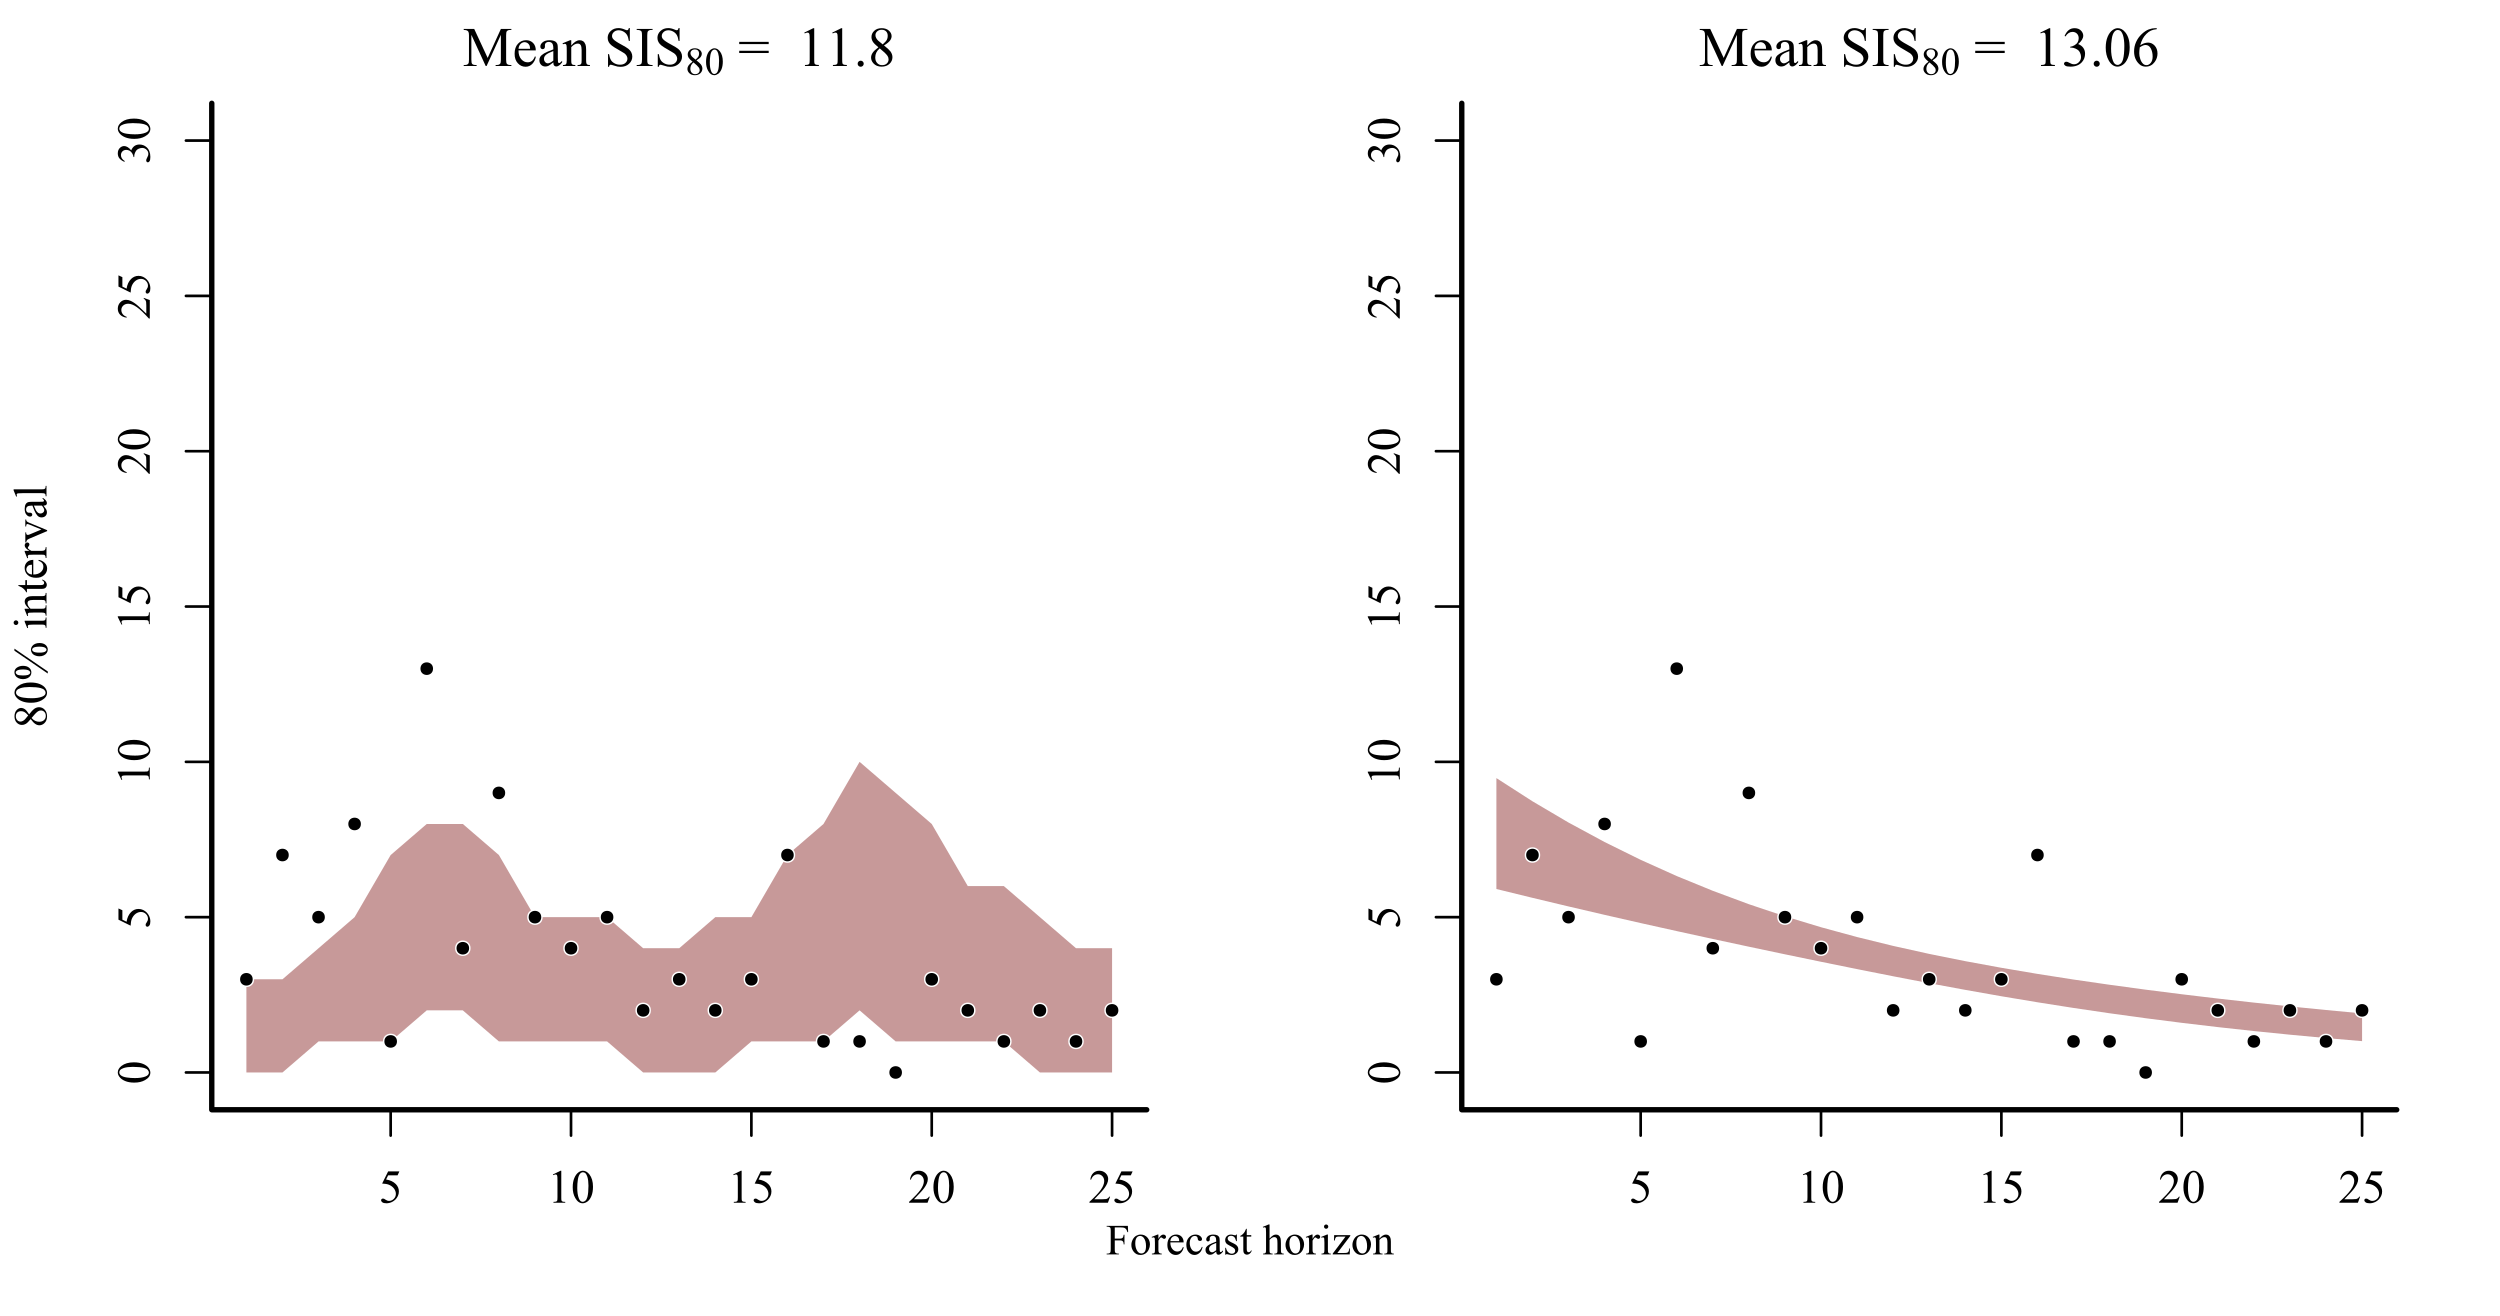 <?xml version="1.0" encoding="UTF-8"?>
<svg xmlns="http://www.w3.org/2000/svg" xmlns:xlink="http://www.w3.org/1999/xlink" width="697pt" height="367pt" viewBox="0 0 697 367" version="1.1">
<defs>
<g>
<symbol overflow="visible" id="glyph0-0">
<path style="stroke:none;" d="M 1.832 0 L 1.832 -8.25 L 8.43 -8.25 L 8.43 0 Z M 2.035 -0.207 L 8.223 -0.207 L 8.223 -8.043 L 2.035 -8.043 Z M 2.035 -0.207 "/>
</symbol>
<symbol overflow="visible" id="glyph0-1">
<path style="stroke:none;" d="M 5.73 -8.738 L 5.227 -7.645 L 2.598 -7.645 L 2.023 -6.473 C 3.156 -6.301 4.059 -5.879 4.73 -5.203 C 5.301 -4.617 5.59 -3.93 5.59 -3.141 C 5.59 -2.68 5.496 -2.254 5.309 -1.863 C 5.121 -1.473 4.883 -1.137 4.602 -0.863 C 4.312 -0.586 4 -0.367 3.656 -0.199 C 3.16 0.035 2.652 0.152 2.133 0.156 C 1.609 0.152 1.227 0.066 0.988 -0.109 C 0.75 -0.285 0.633 -0.484 0.633 -0.703 C 0.633 -0.82 0.68 -0.926 0.781 -1.02 C 0.875 -1.113 1 -1.16 1.152 -1.16 C 1.262 -1.16 1.359 -1.141 1.445 -1.109 C 1.527 -1.07 1.672 -0.984 1.875 -0.844 C 2.195 -0.617 2.52 -0.504 2.855 -0.508 C 3.355 -0.504 3.797 -0.695 4.18 -1.078 C 4.555 -1.457 4.746 -1.918 4.75 -2.469 C 4.746 -2.992 4.574 -3.484 4.238 -3.945 C 3.895 -4.398 3.43 -4.754 2.836 -5.008 C 2.367 -5.199 1.727 -5.312 0.922 -5.344 L 2.598 -8.738 Z M 5.73 -8.738 "/>
</symbol>
<symbol overflow="visible" id="glyph0-2">
<path style="stroke:none;" d="M 1.547 -7.883 L 3.676 -8.922 L 3.887 -8.922 L 3.887 -1.539 C 3.883 -1.047 3.902 -0.742 3.945 -0.625 C 3.984 -0.504 4.07 -0.41 4.199 -0.348 C 4.328 -0.277 4.59 -0.242 4.988 -0.238 L 4.988 0 L 1.703 0 L 1.703 -0.238 C 2.113 -0.242 2.379 -0.277 2.5 -0.344 C 2.617 -0.402 2.699 -0.484 2.75 -0.594 C 2.797 -0.695 2.824 -1.012 2.824 -1.539 L 2.824 -6.258 C 2.824 -6.891 2.801 -7.297 2.758 -7.484 C 2.727 -7.617 2.672 -7.719 2.594 -7.785 C 2.512 -7.848 2.418 -7.879 2.309 -7.883 C 2.148 -7.879 1.926 -7.812 1.645 -7.684 Z M 1.547 -7.883 "/>
</symbol>
<symbol overflow="visible" id="glyph0-3">
<path style="stroke:none;" d="M 0.477 -4.32 C 0.473 -5.312 0.625 -6.172 0.926 -6.891 C 1.227 -7.609 1.625 -8.145 2.125 -8.5 C 2.512 -8.777 2.91 -8.918 3.324 -8.922 C 3.992 -8.918 4.594 -8.574 5.129 -7.895 C 5.793 -7.043 6.129 -5.898 6.129 -4.453 C 6.129 -3.438 5.98 -2.574 5.691 -1.867 C 5.395 -1.156 5.023 -0.641 4.574 -0.324 C 4.117 -0.004 3.68 0.152 3.262 0.156 C 2.426 0.152 1.73 -0.336 1.18 -1.32 C 0.707 -2.148 0.473 -3.148 0.477 -4.32 Z M 1.742 -4.156 C 1.738 -2.949 1.887 -1.969 2.184 -1.211 C 2.426 -0.566 2.793 -0.246 3.281 -0.25 C 3.512 -0.246 3.75 -0.352 4 -0.562 C 4.246 -0.77 4.438 -1.117 4.57 -1.613 C 4.766 -2.348 4.863 -3.391 4.867 -4.738 C 4.863 -5.734 4.762 -6.566 4.559 -7.23 C 4.402 -7.723 4.199 -8.07 3.957 -8.281 C 3.777 -8.422 3.566 -8.496 3.32 -8.496 C 3.027 -8.496 2.766 -8.363 2.539 -8.102 C 2.227 -7.742 2.016 -7.18 1.906 -6.418 C 1.793 -5.652 1.738 -4.898 1.742 -4.156 Z M 1.742 -4.156 "/>
</symbol>
<symbol overflow="visible" id="glyph0-4">
<path style="stroke:none;" d="M 6.051 -1.684 L 5.441 0 L 0.285 0 L 0.285 -0.238 C 1.797 -1.617 2.863 -2.746 3.484 -3.629 C 4.102 -4.504 4.41 -5.305 4.414 -6.031 C 4.41 -6.582 4.242 -7.039 3.906 -7.398 C 3.566 -7.754 3.16 -7.934 2.688 -7.934 C 2.254 -7.934 1.867 -7.805 1.531 -7.555 C 1.188 -7.301 0.938 -6.934 0.773 -6.453 L 0.535 -6.453 C 0.637 -7.242 0.914 -7.852 1.363 -8.281 C 1.805 -8.703 2.359 -8.918 3.031 -8.922 C 3.734 -8.918 4.328 -8.691 4.805 -8.238 C 5.277 -7.781 5.512 -7.242 5.516 -6.625 C 5.512 -6.18 5.41 -5.738 5.207 -5.297 C 4.887 -4.602 4.371 -3.863 3.66 -3.086 C 2.586 -1.918 1.918 -1.215 1.656 -0.973 L 3.938 -0.973 C 4.398 -0.973 4.723 -0.988 4.914 -1.023 C 5.098 -1.059 5.266 -1.129 5.418 -1.234 C 5.566 -1.336 5.699 -1.484 5.812 -1.684 Z M 6.051 -1.684 "/>
</symbol>
<symbol overflow="visible" id="glyph1-0">
<path style="stroke:none;" d="M 0 -1.832 L -8.25 -1.832 L -8.25 -8.43 L 0 -8.43 Z M -0.207 -2.035 L -0.207 -8.223 L -8.043 -8.223 L -8.043 -2.035 Z M -0.207 -2.035 "/>
</symbol>
<symbol overflow="visible" id="glyph1-1">
<path style="stroke:none;" d="M -4.32 -0.477 C -5.312 -0.473 -6.172 -0.625 -6.891 -0.926 C -7.609 -1.227 -8.145 -1.625 -8.5 -2.129 C -8.777 -2.512 -8.918 -2.91 -8.922 -3.324 C -8.918 -3.992 -8.574 -4.594 -7.895 -5.129 C -7.043 -5.793 -5.898 -6.129 -4.453 -6.129 C -3.438 -6.129 -2.574 -5.98 -1.867 -5.691 C -1.156 -5.395 -0.641 -5.023 -0.324 -4.574 C -0.004 -4.117 0.152 -3.68 0.156 -3.262 C 0.152 -2.426 -0.336 -1.73 -1.32 -1.18 C -2.148 -0.707 -3.148 -0.473 -4.32 -0.477 Z M -4.156 -1.742 C -2.949 -1.738 -1.969 -1.887 -1.211 -2.184 C -0.566 -2.426 -0.246 -2.793 -0.25 -3.281 C -0.246 -3.512 -0.352 -3.75 -0.562 -4 C -0.77 -4.246 -1.117 -4.438 -1.609 -4.57 C -2.348 -4.766 -3.391 -4.863 -4.738 -4.867 C -5.734 -4.863 -6.566 -4.762 -7.23 -4.559 C -7.723 -4.402 -8.07 -4.199 -8.281 -3.957 C -8.422 -3.777 -8.496 -3.566 -8.496 -3.32 C -8.496 -3.027 -8.363 -2.766 -8.102 -2.539 C -7.742 -2.227 -7.18 -2.016 -6.418 -1.906 C -5.652 -1.793 -4.898 -1.738 -4.156 -1.742 Z M -4.156 -1.742 "/>
</symbol>
<symbol overflow="visible" id="glyph1-2">
<path style="stroke:none;" d="M -8.738 -5.73 L -7.645 -5.227 L -7.645 -2.598 L -6.473 -2.023 C -6.301 -3.156 -5.879 -4.059 -5.203 -4.73 C -4.617 -5.301 -3.93 -5.59 -3.141 -5.59 C -2.68 -5.59 -2.254 -5.496 -1.863 -5.309 C -1.473 -5.121 -1.137 -4.883 -0.863 -4.602 C -0.582 -4.312 -0.363 -4 -0.199 -3.656 C 0.035 -3.16 0.152 -2.652 0.156 -2.133 C 0.152 -1.609 0.066 -1.227 -0.109 -0.988 C -0.285 -0.75 -0.484 -0.633 -0.703 -0.633 C -0.82 -0.633 -0.926 -0.68 -1.02 -0.781 C -1.113 -0.875 -1.16 -1 -1.16 -1.152 C -1.16 -1.262 -1.141 -1.359 -1.109 -1.445 C -1.07 -1.527 -0.984 -1.672 -0.844 -1.875 C -0.617 -2.195 -0.504 -2.52 -0.508 -2.855 C -0.504 -3.355 -0.695 -3.797 -1.078 -4.18 C -1.457 -4.555 -1.918 -4.746 -2.469 -4.75 C -2.992 -4.746 -3.484 -4.574 -3.945 -4.238 C -4.398 -3.895 -4.754 -3.43 -5.008 -2.836 C -5.199 -2.367 -5.312 -1.727 -5.344 -0.922 L -8.738 -2.598 Z M -8.738 -5.73 "/>
</symbol>
<symbol overflow="visible" id="glyph1-3">
<path style="stroke:none;" d="M -7.883 -1.547 L -8.922 -3.676 L -8.922 -3.887 L -1.539 -3.887 C -1.047 -3.883 -0.742 -3.902 -0.625 -3.945 C -0.504 -3.984 -0.41 -4.07 -0.348 -4.199 C -0.277 -4.328 -0.242 -4.59 -0.238 -4.988 L 0 -4.988 L 0 -1.703 L -0.238 -1.703 C -0.242 -2.113 -0.277 -2.379 -0.344 -2.5 C -0.402 -2.617 -0.484 -2.699 -0.594 -2.75 C -0.695 -2.797 -1.012 -2.824 -1.539 -2.824 L -6.258 -2.824 C -6.891 -2.824 -7.297 -2.801 -7.484 -2.758 C -7.617 -2.727 -7.719 -2.672 -7.785 -2.594 C -7.848 -2.512 -7.879 -2.418 -7.883 -2.309 C -7.879 -2.148 -7.812 -1.926 -7.684 -1.645 Z M -7.883 -1.547 "/>
</symbol>
<symbol overflow="visible" id="glyph1-4">
<path style="stroke:none;" d="M -1.684 -6.051 L 0 -5.441 L 0 -0.285 L -0.238 -0.285 C -1.617 -1.797 -2.746 -2.863 -3.629 -3.484 C -4.504 -4.102 -5.305 -4.41 -6.031 -4.414 C -6.582 -4.41 -7.039 -4.242 -7.398 -3.906 C -7.754 -3.566 -7.934 -3.16 -7.934 -2.688 C -7.934 -2.254 -7.805 -1.867 -7.555 -1.531 C -7.301 -1.188 -6.934 -0.938 -6.453 -0.773 L -6.453 -0.535 C -7.242 -0.637 -7.852 -0.914 -8.281 -1.363 C -8.703 -1.805 -8.918 -2.359 -8.922 -3.031 C -8.918 -3.734 -8.691 -4.328 -8.238 -4.805 C -7.781 -5.277 -7.242 -5.512 -6.625 -5.516 C -6.18 -5.512 -5.738 -5.41 -5.297 -5.207 C -4.602 -4.887 -3.863 -4.371 -3.086 -3.66 C -1.918 -2.586 -1.215 -1.918 -0.973 -1.656 L -0.973 -3.938 C -0.973 -4.398 -0.988 -4.723 -1.023 -4.914 C -1.059 -5.098 -1.129 -5.266 -1.234 -5.418 C -1.336 -5.566 -1.484 -5.699 -1.684 -5.812 Z M -1.684 -6.051 "/>
</symbol>
<symbol overflow="visible" id="glyph1-5">
<path style="stroke:none;" d="M -7.078 -0.672 C -7.664 -0.918 -8.117 -1.23 -8.441 -1.613 C -8.758 -1.988 -8.918 -2.465 -8.922 -3.035 C -8.918 -3.734 -8.691 -4.27 -8.238 -4.648 C -7.895 -4.93 -7.531 -5.074 -7.148 -5.074 C -6.512 -5.074 -5.852 -4.672 -5.176 -3.875 C -4.961 -4.406 -4.66 -4.812 -4.273 -5.09 C -3.879 -5.363 -3.422 -5.5 -2.895 -5.504 C -2.137 -5.5 -1.48 -5.262 -0.93 -4.781 C -0.207 -4.152 0.152 -3.242 0.156 -2.055 C 0.152 -1.465 0.082 -1.062 -0.062 -0.852 C -0.207 -0.637 -0.363 -0.531 -0.535 -0.535 C -0.656 -0.531 -0.766 -0.582 -0.863 -0.688 C -0.953 -0.785 -1 -0.906 -1.004 -1.051 C -1 -1.152 -0.984 -1.262 -0.953 -1.379 C -0.93 -1.449 -0.852 -1.617 -0.719 -1.875 C -0.582 -2.133 -0.5 -2.309 -0.477 -2.41 C -0.426 -2.566 -0.402 -2.738 -0.406 -2.918 C -0.402 -3.355 -0.574 -3.734 -0.914 -4.062 C -1.254 -4.383 -1.656 -4.547 -2.121 -4.551 C -2.457 -4.547 -2.785 -4.473 -3.113 -4.324 C -3.348 -4.211 -3.531 -4.086 -3.66 -3.957 C -3.828 -3.77 -3.984 -3.516 -4.125 -3.195 C -4.266 -2.871 -4.336 -2.543 -4.336 -2.211 L -4.336 -2.004 L -4.531 -2.004 C -4.57 -2.344 -4.695 -2.684 -4.898 -3.027 C -5.102 -3.367 -5.344 -3.613 -5.625 -3.77 C -5.906 -3.922 -6.219 -4 -6.562 -4.004 C -7.004 -4 -7.359 -3.863 -7.633 -3.586 C -7.902 -3.309 -8.039 -2.961 -8.043 -2.551 C -8.039 -1.883 -7.684 -1.328 -6.973 -0.883 Z M -7.078 -0.672 "/>
</symbol>
<symbol overflow="visible" id="glyph1-6">
<path style="stroke:none;" d="M -4.402 -2.531 C -4.965 -1.84 -5.422 -1.395 -5.77 -1.195 C -6.109 -0.992 -6.465 -0.891 -6.84 -0.895 C -7.402 -0.891 -7.891 -1.109 -8.305 -1.551 C -8.711 -1.988 -8.918 -2.57 -8.922 -3.301 C -8.918 -4 -8.727 -4.566 -8.348 -5 C -7.961 -5.426 -7.523 -5.641 -7.039 -5.645 C -6.707 -5.641 -6.375 -5.527 -6.039 -5.297 C -5.699 -5.062 -5.301 -4.578 -4.84 -3.848 C -4.254 -4.602 -3.793 -5.102 -3.461 -5.352 C -3.02 -5.672 -2.559 -5.836 -2.074 -5.84 C -1.457 -5.836 -0.93 -5.602 -0.496 -5.137 C -0.062 -4.664 0.152 -4.051 0.156 -3.293 C 0.152 -2.465 -0.105 -1.816 -0.625 -1.352 C -1.039 -0.98 -1.496 -0.797 -1.992 -0.801 C -2.375 -0.797 -2.758 -0.926 -3.141 -1.188 C -3.52 -1.445 -3.938 -1.895 -4.402 -2.531 Z M -5.094 -3.547 C -5.555 -4.059 -5.922 -4.387 -6.191 -4.523 C -6.457 -4.66 -6.762 -4.727 -7.102 -4.73 C -7.555 -4.727 -7.906 -4.602 -8.164 -4.348 C -8.414 -4.094 -8.543 -3.746 -8.547 -3.312 C -8.543 -2.871 -8.414 -2.516 -8.164 -2.242 C -7.906 -1.965 -7.613 -1.828 -7.277 -1.832 C -7.051 -1.828 -6.824 -1.883 -6.605 -2 C -6.379 -2.109 -6.168 -2.273 -5.969 -2.488 Z M -4.156 -2.836 C -3.852 -2.477 -3.523 -2.211 -3.172 -2.043 C -2.812 -1.867 -2.43 -1.781 -2.023 -1.785 C -1.465 -1.781 -1.023 -1.934 -0.691 -2.238 C -0.355 -2.543 -0.188 -2.93 -0.191 -3.398 C -0.188 -3.859 -0.32 -4.23 -0.586 -4.512 C -0.848 -4.789 -1.164 -4.926 -1.539 -4.93 C -1.848 -4.926 -2.125 -4.848 -2.371 -4.688 C -2.824 -4.379 -3.418 -3.762 -4.156 -2.836 Z M -4.156 -2.836 "/>
</symbol>
<symbol overflow="visible" id="glyph1-7">
<path style="stroke:none;" d="M -8.941 -8.973 L 0.359 -2.605 L 0.359 -2.031 L -8.941 -8.398 Z M -8.941 -2.348 C -8.941 -2.922 -8.699 -3.371 -8.219 -3.695 C -7.734 -4.012 -7.184 -4.172 -6.562 -4.176 C -5.812 -4.172 -5.234 -3.992 -4.828 -3.633 C -4.418 -3.273 -4.211 -2.84 -4.215 -2.332 C -4.211 -1.992 -4.305 -1.68 -4.496 -1.398 C -4.68 -1.113 -4.957 -0.887 -5.328 -0.719 C -5.695 -0.547 -6.109 -0.461 -6.562 -0.465 C -7.012 -0.461 -7.426 -0.547 -7.809 -0.723 C -8.188 -0.891 -8.473 -1.125 -8.66 -1.426 C -8.848 -1.723 -8.941 -2.031 -8.941 -2.348 Z M -8.578 -2.328 C -8.578 -2.105 -8.449 -1.91 -8.191 -1.742 C -7.934 -1.57 -7.391 -1.488 -6.566 -1.488 C -5.969 -1.488 -5.516 -1.535 -5.203 -1.629 C -4.965 -1.703 -4.781 -1.816 -4.652 -1.973 C -4.574 -2.062 -4.535 -2.176 -4.539 -2.309 C -4.535 -2.512 -4.645 -2.688 -4.871 -2.836 C -5.199 -3.051 -5.754 -3.156 -6.527 -3.16 C -7.344 -3.156 -7.918 -3.051 -8.25 -2.844 C -8.469 -2.703 -8.578 -2.531 -8.578 -2.328 Z M -4.336 -8.676 C -4.336 -8.977 -4.238 -9.281 -4.047 -9.586 C -3.852 -9.891 -3.57 -10.125 -3.203 -10.289 C -2.832 -10.453 -2.426 -10.535 -1.984 -10.539 C -1.223 -10.535 -0.641 -10.352 -0.242 -9.988 C 0.16 -9.621 0.355 -9.191 0.359 -8.695 C 0.355 -8.379 0.262 -8.074 0.07 -7.781 C -0.121 -7.484 -0.395 -7.25 -0.758 -7.086 C -1.113 -6.914 -1.523 -6.832 -1.984 -6.832 C -2.434 -6.832 -2.848 -6.914 -3.223 -7.086 C -3.598 -7.25 -3.875 -7.484 -4.059 -7.781 C -4.242 -8.074 -4.336 -8.371 -4.336 -8.676 Z M -3.996 -8.684 C -3.996 -8.473 -3.879 -8.293 -3.648 -8.148 C -3.344 -7.949 -2.773 -7.852 -1.941 -7.855 C -1.168 -7.852 -0.633 -7.949 -0.328 -8.152 C -0.109 -8.293 0 -8.473 0 -8.684 C 0 -8.879 -0.117 -9.055 -0.355 -9.211 C -0.664 -9.414 -1.203 -9.516 -1.973 -9.52 C -2.777 -9.516 -3.344 -9.414 -3.668 -9.211 C -3.887 -9.066 -3.996 -8.891 -3.996 -8.684 Z M -3.996 -8.684 "/>
</symbol>
<symbol overflow="visible" id="glyph1-8">
<path style="stroke:none;" d=""/>
</symbol>
<symbol overflow="visible" id="glyph1-9">
<path style="stroke:none;" d="M -9.164 -1.914 C -9.164 -2.09 -9.098 -2.242 -8.973 -2.375 C -8.844 -2.5 -8.691 -2.566 -8.516 -2.566 C -8.328 -2.566 -8.172 -2.5 -8.047 -2.375 C -7.914 -2.242 -7.852 -2.09 -7.855 -1.914 C -7.852 -1.73 -7.914 -1.574 -8.047 -1.449 C -8.172 -1.316 -8.328 -1.254 -8.516 -1.258 C -8.691 -1.254 -8.844 -1.316 -8.973 -1.445 C -9.098 -1.57 -9.164 -1.727 -9.164 -1.914 Z M -6.078 -2.449 L -1.336 -2.449 C -0.965 -2.449 -0.719 -2.473 -0.598 -2.527 C -0.473 -2.578 -0.379 -2.66 -0.32 -2.766 C -0.258 -2.871 -0.227 -3.062 -0.23 -3.344 L 0 -3.344 L 0 -0.477 L -0.23 -0.477 C -0.227 -0.762 -0.254 -0.957 -0.312 -1.059 C -0.367 -1.156 -0.461 -1.234 -0.59 -1.293 C -0.719 -1.348 -0.969 -1.375 -1.336 -1.379 L -3.609 -1.379 C -4.25 -1.375 -4.664 -1.355 -4.852 -1.32 C -4.988 -1.289 -5.082 -1.242 -5.137 -1.18 C -5.188 -1.109 -5.215 -1.023 -5.219 -0.914 C -5.215 -0.793 -5.184 -0.645 -5.125 -0.477 L -5.355 -0.387 L -6.078 -2.164 Z M -6.078 -2.449 "/>
</symbol>
<symbol overflow="visible" id="glyph1-10">
<path style="stroke:none;" d="M -4.828 -2.133 C -5.66 -2.824 -6.074 -3.484 -6.078 -4.113 C -6.074 -4.434 -5.996 -4.707 -5.836 -4.941 C -5.672 -5.172 -5.406 -5.359 -5.039 -5.496 C -4.781 -5.59 -4.387 -5.637 -3.855 -5.641 L -1.336 -5.641 C -0.961 -5.637 -0.707 -5.668 -0.574 -5.73 C -0.465 -5.777 -0.379 -5.852 -0.32 -5.957 C -0.258 -6.062 -0.227 -6.258 -0.23 -6.543 L 0 -6.543 L 0 -3.621 L -0.23 -3.621 L -0.23 -3.746 C -0.227 -4.016 -0.27 -4.207 -0.355 -4.32 C -0.438 -4.426 -0.562 -4.504 -0.727 -4.551 C -0.789 -4.566 -0.992 -4.574 -1.336 -4.578 L -3.75 -4.578 C -4.289 -4.574 -4.68 -4.504 -4.922 -4.367 C -5.164 -4.223 -5.285 -3.988 -5.285 -3.66 C -5.285 -3.148 -5.004 -2.641 -4.445 -2.133 L -1.336 -2.133 C -0.934 -2.133 -0.684 -2.156 -0.594 -2.203 C -0.465 -2.262 -0.375 -2.344 -0.316 -2.449 C -0.258 -2.555 -0.227 -2.77 -0.23 -3.094 L 0 -3.094 L 0 -0.176 L -0.23 -0.176 L -0.23 -0.305 C -0.227 -0.602 -0.305 -0.801 -0.461 -0.91 C -0.613 -1.012 -0.906 -1.066 -1.336 -1.07 L -3.527 -1.07 C -4.234 -1.066 -4.664 -1.051 -4.82 -1.02 C -4.973 -0.988 -5.078 -0.938 -5.137 -0.871 C -5.188 -0.805 -5.215 -0.715 -5.219 -0.605 C -5.215 -0.48 -5.184 -0.34 -5.125 -0.176 L -5.355 -0.078 L -6.078 -1.855 L -6.078 -2.133 Z M -4.828 -2.133 "/>
</symbol>
<symbol overflow="visible" id="glyph1-11">
<path style="stroke:none;" d="M -7.844 -2.129 L -5.902 -2.129 L -5.902 -3.508 L -5.453 -3.508 L -5.453 -2.129 L -1.625 -2.125 C -1.238 -2.121 -0.98 -2.176 -0.852 -2.289 C -0.715 -2.398 -0.648 -2.539 -0.652 -2.715 C -0.648 -2.852 -0.691 -2.988 -0.781 -3.125 C -0.867 -3.254 -1 -3.359 -1.172 -3.434 L -1.172 -3.688 C -0.75 -3.531 -0.434 -3.32 -0.223 -3.047 C -0.012 -2.773 0.094 -2.488 0.098 -2.199 C 0.094 -1.996 0.043 -1.805 -0.066 -1.617 C -0.172 -1.43 -0.328 -1.289 -0.535 -1.199 C -0.738 -1.105 -1.055 -1.059 -1.484 -1.062 L -5.453 -1.062 L -5.453 -0.129 L -5.664 -0.129 C -5.758 -0.363 -5.918 -0.605 -6.145 -0.855 C -6.367 -1.102 -6.637 -1.32 -6.949 -1.516 C -7.109 -1.613 -7.406 -1.75 -7.844 -1.926 Z M -7.844 -2.129 "/>
</symbol>
<symbol overflow="visible" id="glyph1-12">
<path style="stroke:none;" d="M -3.68 -1.406 C -2.805 -1.398 -2.117 -1.609 -1.617 -2.043 C -1.117 -2.469 -0.867 -2.973 -0.871 -3.559 C -0.867 -3.941 -0.973 -4.277 -1.188 -4.566 C -1.398 -4.848 -1.762 -5.09 -2.281 -5.285 L -2.152 -5.484 C -1.559 -5.395 -1.023 -5.133 -0.543 -4.699 C -0.062 -4.262 0.176 -3.715 0.18 -3.066 C 0.176 -2.355 -0.098 -1.75 -0.648 -1.246 C -1.199 -0.738 -1.941 -0.484 -2.875 -0.488 C -3.883 -0.484 -4.672 -0.746 -5.238 -1.266 C -5.801 -1.781 -6.082 -2.43 -6.086 -3.215 C -6.082 -3.875 -5.863 -4.418 -5.43 -4.844 C -4.992 -5.27 -4.41 -5.484 -3.68 -5.484 Z M -4.055 -1.406 L -4.055 -4.137 C -4.43 -4.113 -4.695 -4.066 -4.852 -4.004 C -5.094 -3.891 -5.281 -3.73 -5.418 -3.52 C -5.555 -3.305 -5.625 -3.082 -5.625 -2.855 C -5.625 -2.496 -5.484 -2.18 -5.211 -1.898 C -4.93 -1.617 -4.547 -1.453 -4.055 -1.406 Z M -4.055 -1.406 "/>
</symbol>
<symbol overflow="visible" id="glyph1-13">
<path style="stroke:none;" d="M -6.078 -2.141 L -4.75 -2.141 C -5.633 -2.633 -6.074 -3.141 -6.078 -3.66 C -6.074 -3.895 -6.004 -4.09 -5.859 -4.246 C -5.715 -4.398 -5.547 -4.477 -5.363 -4.48 C -5.191 -4.477 -5.051 -4.422 -4.934 -4.312 C -4.816 -4.199 -4.758 -4.066 -4.762 -3.914 C -4.758 -3.762 -4.832 -3.59 -4.984 -3.406 C -5.129 -3.215 -5.203 -3.078 -5.207 -2.992 C -5.203 -2.91 -5.16 -2.824 -5.078 -2.738 C -4.902 -2.543 -4.613 -2.344 -4.207 -2.141 L -1.379 -2.141 C -1.051 -2.137 -0.805 -2.18 -0.637 -2.262 C -0.52 -2.316 -0.422 -2.414 -0.348 -2.559 C -0.266 -2.699 -0.227 -2.902 -0.23 -3.172 L 0 -3.172 L 0 -0.148 L -0.23 -0.148 C -0.227 -0.445 -0.277 -0.672 -0.375 -0.82 C -0.441 -0.926 -0.551 -1 -0.703 -1.043 C -0.773 -1.066 -0.98 -1.078 -1.328 -1.078 L -3.617 -1.078 C -4.301 -1.078 -4.711 -1.062 -4.844 -1.035 C -4.973 -1.004 -5.066 -0.953 -5.129 -0.879 C -5.184 -0.801 -5.215 -0.707 -5.219 -0.598 C -5.215 -0.465 -5.184 -0.312 -5.125 -0.148 L -5.355 -0.082 L -6.078 -1.871 Z M -6.078 -2.141 "/>
</symbol>
<symbol overflow="visible" id="glyph1-14">
<path style="stroke:none;" d="M -5.902 -0.109 L -5.902 -2.887 L -5.664 -2.887 L -5.664 -2.707 C -5.66 -2.539 -5.621 -2.41 -5.543 -2.324 C -5.461 -2.234 -5.352 -2.191 -5.215 -2.191 C -5.062 -2.191 -4.883 -2.234 -4.68 -2.328 L -1.418 -3.699 L -4.801 -5.078 C -5.039 -5.176 -5.223 -5.227 -5.352 -5.227 C -5.406 -5.227 -5.457 -5.207 -5.496 -5.176 C -5.559 -5.125 -5.602 -5.066 -5.629 -4.996 C -5.648 -4.922 -5.66 -4.773 -5.664 -4.551 L -5.902 -4.551 L -5.902 -6.477 L -5.664 -6.477 C -5.645 -6.25 -5.602 -6.098 -5.531 -6.012 C -5.398 -5.863 -5.184 -5.727 -4.887 -5.609 L 0.18 -3.512 L 0.18 -3.25 L -4.801 -1.141 C -5.027 -1.043 -5.195 -0.953 -5.301 -0.871 C -5.398 -0.781 -5.484 -0.672 -5.555 -0.543 C -5.594 -0.469 -5.629 -0.324 -5.664 -0.109 Z M -5.902 -0.109 "/>
</symbol>
<symbol overflow="visible" id="glyph1-15">
<path style="stroke:none;" d="M -0.852 -3.758 C -0.379 -3.148 -0.109 -2.77 -0.039 -2.617 C 0.066 -2.383 0.117 -2.137 0.121 -1.875 C 0.117 -1.465 -0.02 -1.125 -0.297 -0.863 C -0.574 -0.598 -0.941 -0.469 -1.398 -0.469 C -1.684 -0.469 -1.934 -0.531 -2.145 -0.664 C -2.438 -0.836 -2.711 -1.145 -2.973 -1.582 C -3.227 -2.02 -3.543 -2.742 -3.914 -3.758 L -4.145 -3.758 C -4.73 -3.754 -5.137 -3.66 -5.355 -3.477 C -5.574 -3.285 -5.684 -3.016 -5.684 -2.66 C -5.684 -2.391 -5.609 -2.176 -5.465 -2.016 C -5.316 -1.852 -5.148 -1.77 -4.961 -1.773 L -4.59 -1.785 C -4.387 -1.781 -4.234 -1.73 -4.129 -1.633 C -4.02 -1.531 -3.965 -1.398 -3.969 -1.238 C -3.965 -1.074 -4.023 -0.945 -4.137 -0.848 C -4.246 -0.742 -4.398 -0.691 -4.594 -0.695 C -4.961 -0.691 -5.301 -0.879 -5.613 -1.262 C -5.922 -1.637 -6.074 -2.168 -6.078 -2.855 C -6.074 -3.375 -5.988 -3.805 -5.812 -4.145 C -5.68 -4.395 -5.469 -4.582 -5.188 -4.703 C -5 -4.777 -4.625 -4.816 -4.055 -4.82 L -2.051 -4.82 C -1.488 -4.816 -1.141 -4.828 -1.016 -4.852 C -0.883 -4.875 -0.797 -4.91 -0.758 -4.961 C -0.711 -5.008 -0.691 -5.062 -0.695 -5.129 C -0.691 -5.195 -0.707 -5.258 -0.742 -5.312 C -0.793 -5.398 -0.949 -5.57 -1.211 -5.832 L -0.852 -5.832 C -0.203 -5.348 0.117 -4.891 0.117 -4.453 C 0.117 -4.242 0.047 -4.074 -0.102 -3.949 C -0.242 -3.824 -0.492 -3.758 -0.852 -3.758 Z M -1.27 -3.758 L -3.52 -3.758 C -3.258 -3.105 -3.074 -2.688 -2.973 -2.5 C -2.777 -2.16 -2.582 -1.918 -2.379 -1.773 C -2.172 -1.625 -1.945 -1.551 -1.703 -1.555 C -1.391 -1.551 -1.133 -1.645 -0.93 -1.832 C -0.723 -2.016 -0.621 -2.227 -0.625 -2.469 C -0.621 -2.789 -0.836 -3.219 -1.27 -3.758 Z M -1.27 -3.758 "/>
</symbol>
<symbol overflow="visible" id="glyph1-16">
<path style="stroke:none;" d="M -9.164 -2.441 L -1.336 -2.441 C -0.965 -2.438 -0.719 -2.465 -0.598 -2.523 C -0.477 -2.574 -0.383 -2.656 -0.324 -2.77 C -0.258 -2.879 -0.227 -3.09 -0.23 -3.398 L 0 -3.398 L 0 -0.504 L -0.23 -0.504 C -0.227 -0.773 -0.254 -0.957 -0.312 -1.059 C -0.367 -1.156 -0.461 -1.234 -0.59 -1.289 C -0.719 -1.344 -0.969 -1.371 -1.336 -1.371 L -6.695 -1.371 C -7.359 -1.371 -7.77 -1.355 -7.922 -1.324 C -8.074 -1.293 -8.176 -1.242 -8.234 -1.18 C -8.289 -1.109 -8.32 -1.027 -8.32 -0.93 C -8.32 -0.816 -8.285 -0.676 -8.219 -0.504 L -8.445 -0.395 L -9.164 -2.152 Z M -9.164 -2.441 "/>
</symbol>
<symbol overflow="visible" id="glyph2-0">
<path style="stroke:none;" d="M 2.164 0 L 2.164 -9.75 L 9.965 -9.75 L 9.965 0 Z M 2.406 -0.242 L 9.719 -0.242 L 9.719 -9.508 L 2.406 -9.508 Z M 2.406 -0.242 "/>
</symbol>
<symbol overflow="visible" id="glyph2-1">
<path style="stroke:none;" d="M 6.383 0 L 2.391 -8.691 L 2.391 -1.789 C 2.391 -1.152 2.457 -0.758 2.598 -0.602 C 2.781 -0.387 3.078 -0.281 3.488 -0.281 L 3.855 -0.281 L 3.855 0 L 0.258 0 L 0.258 -0.281 L 0.625 -0.281 C 1.059 -0.281 1.367 -0.414 1.555 -0.68 C 1.664 -0.84 1.723 -1.207 1.723 -1.789 L 1.723 -8.539 C 1.723 -8.992 1.672 -9.324 1.57 -9.527 C 1.496 -9.676 1.363 -9.797 1.176 -9.898 C 0.984 -9.992 0.68 -10.043 0.258 -10.047 L 0.258 -10.328 L 3.184 -10.328 L 6.934 -2.246 L 10.617 -10.328 L 13.543 -10.328 L 13.543 -10.047 L 13.184 -10.047 C 12.742 -10.043 12.43 -9.91 12.25 -9.652 C 12.137 -9.484 12.082 -9.113 12.082 -8.539 L 12.082 -1.789 C 12.082 -1.152 12.152 -0.758 12.293 -0.602 C 12.48 -0.387 12.777 -0.281 13.184 -0.281 L 13.543 -0.281 L 13.543 0 L 9.156 0 L 9.156 -0.281 L 9.523 -0.281 C 9.961 -0.281 10.27 -0.414 10.449 -0.68 C 10.559 -0.84 10.617 -1.207 10.617 -1.789 L 10.617 -8.691 L 6.633 0 Z M 6.383 0 "/>
</symbol>
<symbol overflow="visible" id="glyph2-2">
<path style="stroke:none;" d="M 1.66 -4.348 C 1.652 -3.312 1.906 -2.5 2.414 -1.91 C 2.922 -1.32 3.516 -1.023 4.203 -1.027 C 4.656 -1.023 5.055 -1.148 5.395 -1.402 C 5.73 -1.652 6.016 -2.086 6.246 -2.695 L 6.48 -2.543 C 6.375 -1.848 6.066 -1.211 5.555 -0.641 C 5.039 -0.07 4.395 0.211 3.625 0.215 C 2.785 0.211 2.066 -0.113 1.473 -0.766 C 0.871 -1.418 0.574 -2.297 0.578 -3.398 C 0.574 -4.59 0.879 -5.52 1.496 -6.188 C 2.105 -6.855 2.875 -7.188 3.801 -7.191 C 4.578 -7.188 5.219 -6.93 5.727 -6.418 C 6.227 -5.898 6.48 -5.211 6.48 -4.348 Z M 1.66 -4.793 L 4.891 -4.793 C 4.863 -5.238 4.809 -5.551 4.73 -5.734 C 4.598 -6.02 4.41 -6.242 4.16 -6.406 C 3.91 -6.562 3.648 -6.645 3.375 -6.648 C 2.953 -6.645 2.574 -6.48 2.242 -6.156 C 1.91 -5.828 1.715 -5.375 1.66 -4.793 Z M 1.66 -4.793 "/>
</symbol>
<symbol overflow="visible" id="glyph2-3">
<path style="stroke:none;" d="M 4.441 -1.004 C 3.723 -0.449 3.273 -0.133 3.094 -0.047 C 2.816 0.078 2.523 0.141 2.215 0.145 C 1.73 0.141 1.332 -0.02 1.023 -0.348 C 0.707 -0.676 0.551 -1.113 0.555 -1.652 C 0.551 -1.992 0.629 -2.285 0.785 -2.535 C 0.992 -2.879 1.352 -3.203 1.871 -3.512 C 2.383 -3.812 3.242 -4.184 4.441 -4.625 L 4.441 -4.898 C 4.441 -5.594 4.328 -6.07 4.109 -6.328 C 3.883 -6.586 3.562 -6.715 3.145 -6.719 C 2.824 -6.715 2.57 -6.629 2.383 -6.461 C 2.188 -6.285 2.09 -6.086 2.094 -5.867 L 2.109 -5.422 C 2.109 -5.188 2.047 -5.008 1.93 -4.883 C 1.809 -4.75 1.652 -4.688 1.461 -4.691 C 1.27 -4.688 1.117 -4.754 1 -4.891 C 0.879 -5.02 0.82 -5.199 0.824 -5.43 C 0.82 -5.863 1.043 -6.266 1.492 -6.633 C 1.938 -7 2.566 -7.184 3.375 -7.184 C 3.992 -7.184 4.5 -7.078 4.898 -6.871 C 5.195 -6.711 5.414 -6.465 5.562 -6.133 C 5.648 -5.91 5.695 -5.465 5.699 -4.793 L 5.699 -2.422 C 5.695 -1.754 5.707 -1.348 5.734 -1.199 C 5.758 -1.047 5.801 -0.945 5.859 -0.898 C 5.918 -0.844 5.984 -0.82 6.062 -0.824 C 6.141 -0.82 6.211 -0.836 6.277 -0.875 C 6.379 -0.938 6.586 -1.125 6.895 -1.434 L 6.895 -1.004 C 6.32 -0.242 5.777 0.133 5.262 0.137 C 5.012 0.133 4.812 0.051 4.668 -0.121 C 4.52 -0.293 4.445 -0.586 4.441 -1.004 Z M 4.441 -1.5 L 4.441 -4.16 C 3.672 -3.855 3.176 -3.637 2.957 -3.512 C 2.555 -3.285 2.266 -3.051 2.094 -2.809 C 1.918 -2.562 1.832 -2.297 1.836 -2.012 C 1.832 -1.641 1.941 -1.336 2.164 -1.098 C 2.379 -0.855 2.633 -0.738 2.918 -0.738 C 3.301 -0.738 3.809 -0.992 4.441 -1.5 Z M 4.441 -1.5 "/>
</symbol>
<symbol overflow="visible" id="glyph2-4">
<path style="stroke:none;" d="M 2.52 -5.707 C 3.336 -6.691 4.113 -7.184 4.859 -7.184 C 5.234 -7.184 5.562 -7.086 5.84 -6.898 C 6.113 -6.703 6.332 -6.391 6.496 -5.957 C 6.605 -5.648 6.66 -5.18 6.664 -4.555 L 6.664 -1.578 C 6.66 -1.133 6.699 -0.836 6.773 -0.68 C 6.828 -0.551 6.918 -0.449 7.043 -0.379 C 7.168 -0.305 7.395 -0.27 7.73 -0.273 L 7.73 0 L 4.281 0 L 4.281 -0.273 L 4.426 -0.273 C 4.746 -0.27 4.973 -0.32 5.105 -0.422 C 5.23 -0.52 5.324 -0.664 5.379 -0.859 C 5.398 -0.934 5.406 -1.172 5.41 -1.578 L 5.41 -4.434 C 5.406 -5.066 5.324 -5.527 5.16 -5.816 C 4.992 -6.102 4.715 -6.246 4.328 -6.246 C 3.723 -6.246 3.121 -5.914 2.52 -5.258 L 2.52 -1.578 C 2.52 -1.102 2.547 -0.809 2.605 -0.699 C 2.672 -0.551 2.77 -0.445 2.898 -0.375 C 3.02 -0.305 3.273 -0.27 3.656 -0.273 L 3.656 0 L 0.207 0 L 0.207 -0.273 L 0.359 -0.273 C 0.711 -0.27 0.953 -0.359 1.078 -0.543 C 1.203 -0.723 1.266 -1.066 1.266 -1.578 L 1.266 -4.168 C 1.266 -5 1.246 -5.512 1.207 -5.695 C 1.168 -5.879 1.109 -6.004 1.031 -6.07 C 0.953 -6.137 0.848 -6.168 0.715 -6.172 C 0.574 -6.168 0.402 -6.129 0.207 -6.055 L 0.09 -6.328 L 2.195 -7.184 L 2.52 -7.184 Z M 2.52 -5.707 "/>
</symbol>
<symbol overflow="visible" id="glyph2-5">
<path style="stroke:none;" d="M 7.152 -10.566 L 7.152 -6.992 L 6.871 -6.992 C 6.777 -7.672 6.613 -8.219 6.379 -8.629 C 6.141 -9.031 5.805 -9.355 5.367 -9.598 C 4.93 -9.836 4.477 -9.953 4.016 -9.957 C 3.484 -9.953 3.047 -9.793 2.703 -9.473 C 2.355 -9.148 2.184 -8.781 2.188 -8.371 C 2.184 -8.055 2.293 -7.77 2.516 -7.512 C 2.824 -7.129 3.574 -6.621 4.762 -5.988 C 5.723 -5.469 6.379 -5.07 6.734 -4.793 C 7.086 -4.516 7.359 -4.188 7.551 -3.816 C 7.742 -3.438 7.84 -3.047 7.84 -2.637 C 7.84 -1.852 7.535 -1.176 6.93 -0.613 C 6.32 -0.047 5.539 0.234 4.586 0.234 C 4.285 0.234 4.004 0.211 3.738 0.168 C 3.582 0.141 3.254 0.051 2.762 -0.109 C 2.262 -0.27 1.949 -0.352 1.82 -0.352 C 1.691 -0.352 1.59 -0.312 1.52 -0.234 C 1.441 -0.156 1.387 0 1.355 0.234 L 1.074 0.234 L 1.074 -3.305 L 1.355 -3.305 C 1.484 -2.562 1.664 -2.008 1.887 -1.641 C 2.109 -1.273 2.449 -0.965 2.91 -0.723 C 3.367 -0.477 3.871 -0.355 4.426 -0.359 C 5.059 -0.355 5.562 -0.523 5.93 -0.859 C 6.297 -1.191 6.48 -1.59 6.48 -2.051 C 6.48 -2.301 6.41 -2.555 6.27 -2.816 C 6.129 -3.074 5.91 -3.316 5.621 -3.543 C 5.418 -3.691 4.879 -4.016 3.996 -4.512 C 3.113 -5.008 2.484 -5.402 2.113 -5.699 C 1.738 -5.992 1.457 -6.316 1.266 -6.672 C 1.07 -7.027 0.973 -7.418 0.977 -7.848 C 0.973 -8.582 1.258 -9.223 1.828 -9.762 C 2.395 -10.297 3.117 -10.562 4 -10.566 C 4.543 -10.562 5.125 -10.43 5.742 -10.16 C 6.027 -10.035 6.227 -9.973 6.344 -9.973 C 6.473 -9.973 6.582 -10.012 6.668 -10.09 C 6.75 -10.168 6.816 -10.324 6.871 -10.566 Z M 7.152 -10.566 "/>
</symbol>
<symbol overflow="visible" id="glyph2-6">
<path style="stroke:none;" d="M 4.812 -0.281 L 4.812 0 L 0.387 0 L 0.387 -0.281 L 0.754 -0.281 C 1.18 -0.281 1.488 -0.406 1.684 -0.656 C 1.801 -0.816 1.863 -1.207 1.867 -1.828 L 1.867 -8.5 C 1.863 -9.02 1.828 -9.363 1.766 -9.535 C 1.711 -9.66 1.609 -9.77 1.453 -9.863 C 1.23 -9.98 0.996 -10.043 0.754 -10.047 L 0.387 -10.047 L 0.387 -10.328 L 4.812 -10.328 L 4.812 -10.047 L 4.441 -10.047 C 4.02 -10.043 3.711 -9.918 3.52 -9.672 C 3.391 -9.508 3.328 -9.117 3.328 -8.5 L 3.328 -1.828 C 3.328 -1.305 3.359 -0.957 3.43 -0.793 C 3.477 -0.66 3.582 -0.551 3.746 -0.465 C 3.961 -0.34 4.195 -0.281 4.441 -0.281 Z M 4.812 -0.281 "/>
</symbol>
<symbol overflow="visible" id="glyph2-7">
<path style="stroke:none;" d="M 0.281 -6.727 L 8.5 -6.727 L 8.5 -6.102 L 0.281 -6.102 Z M 0.281 -4.242 L 8.5 -4.242 L 8.5 -3.617 L 0.281 -3.617 Z M 0.281 -4.242 "/>
</symbol>
<symbol overflow="visible" id="glyph2-8">
<path style="stroke:none;" d=""/>
</symbol>
<symbol overflow="visible" id="glyph2-9">
<path style="stroke:none;" d="M 1.828 -9.316 L 4.344 -10.543 L 4.594 -10.543 L 4.594 -1.82 C 4.594 -1.238 4.617 -0.879 4.664 -0.738 C 4.711 -0.598 4.809 -0.488 4.965 -0.41 C 5.113 -0.332 5.426 -0.289 5.895 -0.281 L 5.895 0 L 2.012 0 L 2.012 -0.281 C 2.496 -0.289 2.812 -0.328 2.953 -0.406 C 3.094 -0.477 3.191 -0.578 3.25 -0.703 C 3.305 -0.828 3.332 -1.199 3.336 -1.82 L 3.336 -7.395 C 3.332 -8.145 3.309 -8.625 3.262 -8.844 C 3.223 -9 3.156 -9.121 3.066 -9.199 C 2.969 -9.277 2.855 -9.316 2.727 -9.316 C 2.535 -9.316 2.273 -9.234 1.941 -9.078 Z M 1.828 -9.316 "/>
</symbol>
<symbol overflow="visible" id="glyph2-10">
<path style="stroke:none;" d="M 1.949 -1.477 C 2.188 -1.477 2.387 -1.395 2.551 -1.23 C 2.711 -1.066 2.793 -0.867 2.797 -0.633 C 2.793 -0.398 2.711 -0.195 2.547 -0.031 C 2.379 0.133 2.18 0.211 1.949 0.215 C 1.715 0.211 1.516 0.133 1.352 -0.031 C 1.184 -0.195 1.102 -0.398 1.105 -0.633 C 1.102 -0.871 1.184 -1.07 1.352 -1.234 C 1.516 -1.395 1.715 -1.477 1.949 -1.477 Z M 1.949 -1.477 "/>
</symbol>
<symbol overflow="visible" id="glyph2-11">
<path style="stroke:none;" d="M 2.992 -5.203 C 2.172 -5.871 1.645 -6.406 1.41 -6.816 C 1.172 -7.219 1.055 -7.641 1.059 -8.082 C 1.055 -8.746 1.312 -9.324 1.836 -9.812 C 2.352 -10.297 3.039 -10.539 3.898 -10.543 C 4.727 -10.539 5.398 -10.312 5.91 -9.863 C 6.414 -9.41 6.668 -8.895 6.672 -8.316 C 6.668 -7.926 6.531 -7.535 6.262 -7.137 C 5.984 -6.734 5.414 -6.262 4.547 -5.719 C 5.438 -5.027 6.027 -4.484 6.324 -4.09 C 6.707 -3.57 6.902 -3.023 6.902 -2.453 C 6.902 -1.723 6.625 -1.102 6.07 -0.59 C 5.516 -0.074 4.789 0.18 3.891 0.184 C 2.91 0.18 2.145 -0.125 1.602 -0.738 C 1.16 -1.23 0.941 -1.77 0.945 -2.355 C 0.941 -2.809 1.098 -3.258 1.406 -3.711 C 1.711 -4.156 2.238 -4.656 2.992 -5.203 Z M 4.188 -6.02 C 4.797 -6.562 5.184 -6.996 5.348 -7.316 C 5.508 -7.633 5.59 -7.992 5.59 -8.395 C 5.59 -8.926 5.438 -9.344 5.141 -9.648 C 4.836 -9.949 4.43 -10.102 3.914 -10.102 C 3.395 -10.102 2.973 -9.949 2.648 -9.652 C 2.324 -9.348 2.16 -9 2.164 -8.602 C 2.16 -8.336 2.227 -8.07 2.363 -7.805 C 2.496 -7.539 2.691 -7.289 2.941 -7.055 Z M 3.352 -4.914 C 2.93 -4.555 2.617 -4.168 2.414 -3.75 C 2.211 -3.332 2.109 -2.879 2.109 -2.391 C 2.109 -1.734 2.285 -1.211 2.645 -0.82 C 3 -0.426 3.457 -0.227 4.016 -0.23 C 4.559 -0.227 5 -0.383 5.332 -0.691 C 5.66 -1 5.824 -1.375 5.828 -1.82 C 5.824 -2.184 5.727 -2.512 5.539 -2.805 C 5.172 -3.34 4.445 -4.043 3.352 -4.914 Z M 3.352 -4.914 "/>
</symbol>
<symbol overflow="visible" id="glyph2-12">
<path style="stroke:none;" d="M 0.793 -8.363 C 1.082 -9.055 1.453 -9.594 1.906 -9.973 C 2.352 -10.352 2.914 -10.539 3.586 -10.543 C 4.414 -10.539 5.047 -10.27 5.492 -9.734 C 5.824 -9.328 5.992 -8.902 5.996 -8.449 C 5.992 -7.695 5.52 -6.918 4.578 -6.117 C 5.211 -5.867 5.691 -5.508 6.016 -5.047 C 6.34 -4.582 6.504 -4.043 6.504 -3.422 C 6.504 -2.523 6.219 -1.746 5.652 -1.098 C 4.906 -0.242 3.832 0.18 2.43 0.184 C 1.73 0.18 1.258 0.098 1.008 -0.074 C 0.758 -0.246 0.633 -0.434 0.633 -0.633 C 0.633 -0.777 0.691 -0.906 0.812 -1.02 C 0.93 -1.129 1.074 -1.184 1.242 -1.188 C 1.367 -1.184 1.496 -1.164 1.629 -1.129 C 1.715 -1.102 1.91 -1.008 2.215 -0.848 C 2.52 -0.688 2.73 -0.594 2.848 -0.562 C 3.035 -0.508 3.234 -0.48 3.449 -0.48 C 3.965 -0.48 4.414 -0.68 4.801 -1.082 C 5.184 -1.48 5.379 -1.957 5.379 -2.508 C 5.379 -2.906 5.289 -3.297 5.109 -3.68 C 4.977 -3.961 4.832 -4.176 4.676 -4.328 C 4.457 -4.527 4.156 -4.711 3.777 -4.879 C 3.395 -5.039 3.008 -5.121 2.613 -5.125 L 2.367 -5.125 L 2.367 -5.355 C 2.77 -5.402 3.172 -5.547 3.578 -5.789 C 3.98 -6.027 4.273 -6.312 4.457 -6.648 C 4.637 -6.98 4.727 -7.348 4.73 -7.754 C 4.727 -8.273 4.562 -8.699 4.238 -9.023 C 3.906 -9.344 3.5 -9.504 3.016 -9.508 C 2.227 -9.504 1.57 -9.082 1.043 -8.242 Z M 0.793 -8.363 "/>
</symbol>
<symbol overflow="visible" id="glyph2-13">
<path style="stroke:none;" d="M 0.562 -5.105 C 0.562 -6.277 0.738 -7.293 1.094 -8.145 C 1.449 -8.996 1.922 -9.629 2.516 -10.047 C 2.969 -10.375 3.441 -10.539 3.93 -10.543 C 4.719 -10.539 5.43 -10.137 6.062 -9.332 C 6.848 -8.328 7.242 -6.973 7.242 -5.262 C 7.242 -4.062 7.066 -3.043 6.723 -2.207 C 6.375 -1.367 5.938 -0.758 5.402 -0.383 C 4.867 -0.004 4.352 0.18 3.855 0.184 C 2.867 0.18 2.047 -0.398 1.395 -1.562 C 0.84 -2.539 0.562 -3.719 0.562 -5.105 Z M 2.055 -4.914 C 2.051 -3.488 2.227 -2.328 2.582 -1.434 C 2.867 -0.672 3.301 -0.293 3.879 -0.297 C 4.152 -0.293 4.434 -0.414 4.73 -0.664 C 5.02 -0.906 5.246 -1.32 5.402 -1.906 C 5.633 -2.773 5.746 -4.004 5.75 -5.598 C 5.746 -6.773 5.625 -7.758 5.387 -8.547 C 5.199 -9.129 4.965 -9.543 4.676 -9.789 C 4.465 -9.953 4.211 -10.035 3.922 -10.039 C 3.574 -10.035 3.27 -9.883 3 -9.574 C 2.633 -9.152 2.383 -8.488 2.254 -7.586 C 2.117 -6.68 2.051 -5.789 2.055 -4.914 Z M 2.055 -4.914 "/>
</symbol>
<symbol overflow="visible" id="glyph2-14">
<path style="stroke:none;" d="M 6.992 -10.543 L 6.992 -10.262 C 6.32 -10.191 5.773 -10.059 5.352 -9.859 C 4.922 -9.656 4.504 -9.352 4.094 -8.941 C 3.676 -8.527 3.332 -8.066 3.066 -7.566 C 2.793 -7.059 2.566 -6.461 2.383 -5.766 C 3.113 -6.266 3.848 -6.516 4.586 -6.52 C 5.289 -6.516 5.902 -6.23 6.422 -5.664 C 6.938 -5.094 7.195 -4.363 7.199 -3.473 C 7.195 -2.609 6.934 -1.824 6.414 -1.113 C 5.781 -0.25 4.949 0.18 3.914 0.184 C 3.207 0.18 2.605 -0.051 2.117 -0.52 C 1.148 -1.426 0.668 -2.602 0.672 -4.051 C 0.668 -4.973 0.852 -5.852 1.227 -6.688 C 1.594 -7.516 2.125 -8.254 2.812 -8.902 C 3.5 -9.543 4.156 -9.98 4.789 -10.207 C 5.414 -10.43 6.004 -10.539 6.551 -10.543 Z M 2.254 -5.211 C 2.16 -4.523 2.113 -3.973 2.117 -3.551 C 2.113 -3.062 2.203 -2.531 2.387 -1.961 C 2.566 -1.387 2.836 -0.934 3.191 -0.602 C 3.449 -0.359 3.766 -0.238 4.137 -0.242 C 4.574 -0.238 4.969 -0.449 5.32 -0.867 C 5.668 -1.281 5.84 -1.875 5.844 -2.652 C 5.84 -3.516 5.668 -4.266 5.324 -4.906 C 4.977 -5.539 4.488 -5.859 3.855 -5.859 C 3.66 -5.859 3.453 -5.816 3.234 -5.734 C 3.012 -5.652 2.684 -5.477 2.254 -5.211 Z M 2.254 -5.211 "/>
</symbol>
<symbol overflow="visible" id="glyph3-0">
<path style="stroke:none;" d="M 0.785 0 L 0.785 -9.75 L 8.586 -9.75 L 8.586 0 Z M 1.027 -0.242 L 8.34 -0.242 L 8.34 -9.508 L 1.027 -9.508 Z M 1.027 -0.242 "/>
</symbol>
<symbol overflow="visible" id="glyph3-1">
<path style="stroke:none;" d=""/>
</symbol>
<symbol overflow="visible" id="glyph4-0">
<path style="stroke:none;" d="M 1.516 0 L 1.516 -6.824 L 6.973 -6.824 L 6.973 0 Z M 1.684 -0.172 L 6.805 -0.172 L 6.805 -6.656 L 1.684 -6.656 Z M 1.684 -0.172 "/>
</symbol>
<symbol overflow="visible" id="glyph4-1">
<path style="stroke:none;" d="M 2.094 -3.641 C 1.52 -4.105 1.152 -4.484 0.988 -4.77 C 0.82 -5.055 0.738 -5.348 0.742 -5.656 C 0.738 -6.121 0.918 -6.527 1.285 -6.867 C 1.645 -7.207 2.129 -7.375 2.73 -7.379 C 3.312 -7.375 3.781 -7.219 4.137 -6.902 C 4.492 -6.586 4.668 -6.227 4.672 -5.824 C 4.668 -5.551 4.574 -5.273 4.383 -4.996 C 4.188 -4.711 3.785 -4.379 3.184 -4.004 C 3.805 -3.516 4.219 -3.137 4.426 -2.863 C 4.691 -2.5 4.828 -2.117 4.832 -1.719 C 4.828 -1.203 4.633 -0.77 4.25 -0.41 C 3.859 -0.051 3.352 0.129 2.727 0.129 C 2.035 0.129 1.5 -0.086 1.121 -0.516 C 0.809 -0.859 0.656 -1.234 0.66 -1.648 C 0.656 -1.965 0.762 -2.281 0.98 -2.598 C 1.191 -2.91 1.562 -3.258 2.094 -3.641 Z M 2.934 -4.211 C 3.359 -4.594 3.629 -4.898 3.742 -5.121 C 3.855 -5.34 3.914 -5.59 3.914 -5.875 C 3.914 -6.246 3.809 -6.539 3.598 -6.754 C 3.387 -6.961 3.102 -7.066 2.742 -7.07 C 2.375 -7.066 2.078 -6.961 1.855 -6.754 C 1.625 -6.543 1.512 -6.297 1.516 -6.02 C 1.512 -5.832 1.559 -5.648 1.656 -5.465 C 1.746 -5.277 1.879 -5.102 2.059 -4.938 Z M 2.348 -3.438 C 2.047 -3.188 1.828 -2.918 1.688 -2.625 C 1.547 -2.332 1.477 -2.016 1.477 -1.676 C 1.477 -1.215 1.602 -0.848 1.852 -0.574 C 2.102 -0.297 2.418 -0.156 2.809 -0.16 C 3.191 -0.156 3.5 -0.266 3.73 -0.484 C 3.961 -0.699 4.078 -0.961 4.078 -1.273 C 4.078 -1.527 4.008 -1.758 3.875 -1.961 C 3.617 -2.336 3.109 -2.828 2.348 -3.438 Z M 2.348 -3.438 "/>
</symbol>
<symbol overflow="visible" id="glyph4-2">
<path style="stroke:none;" d="M 0.395 -3.574 C 0.391 -4.395 0.516 -5.102 0.766 -5.703 C 1.012 -6.297 1.344 -6.742 1.758 -7.031 C 2.078 -7.262 2.406 -7.375 2.75 -7.379 C 3.301 -7.375 3.801 -7.094 4.246 -6.531 C 4.793 -5.828 5.066 -4.879 5.07 -3.684 C 5.066 -2.844 4.945 -2.133 4.707 -1.547 C 4.461 -0.961 4.152 -0.535 3.781 -0.27 C 3.402 -0.004 3.043 0.129 2.699 0.129 C 2.008 0.129 1.434 -0.277 0.977 -1.094 C 0.586 -1.777 0.391 -2.605 0.395 -3.574 Z M 1.441 -3.438 C 1.441 -2.441 1.562 -1.629 1.809 -1.004 C 2.008 -0.469 2.309 -0.203 2.715 -0.207 C 2.902 -0.203 3.102 -0.289 3.309 -0.465 C 3.516 -0.637 3.672 -0.926 3.781 -1.332 C 3.941 -1.941 4.023 -2.805 4.027 -3.918 C 4.023 -4.742 3.938 -5.43 3.77 -5.984 C 3.637 -6.391 3.473 -6.68 3.273 -6.852 C 3.125 -6.965 2.949 -7.023 2.746 -7.027 C 2.5 -7.023 2.285 -6.918 2.102 -6.703 C 1.844 -6.406 1.668 -5.941 1.578 -5.312 C 1.484 -4.676 1.441 -4.051 1.441 -3.438 Z M 1.441 -3.438 "/>
</symbol>
<symbol overflow="visible" id="glyph5-0">
<path style="stroke:none;" d="M 1.664 0 L 1.664 -7.5 L 7.664 -7.5 L 7.664 0 Z M 1.852 -0.188 L 7.477 -0.188 L 7.477 -7.312 L 1.852 -7.312 Z M 1.852 -0.188 "/>
</symbol>
<symbol overflow="visible" id="glyph5-1">
<path style="stroke:none;" d="M 2.453 -7.512 L 2.453 -4.391 L 3.902 -4.391 C 4.23 -4.387 4.473 -4.461 4.629 -4.609 C 4.785 -4.754 4.887 -5.043 4.938 -5.477 L 5.156 -5.477 L 5.156 -2.789 L 4.938 -2.789 C 4.934 -3.094 4.895 -3.32 4.816 -3.469 C 4.738 -3.613 4.633 -3.719 4.5 -3.793 C 4.367 -3.863 4.168 -3.902 3.902 -3.902 L 2.453 -3.902 L 2.453 -1.406 C 2.449 -1.004 2.477 -0.738 2.531 -0.609 C 2.57 -0.508 2.652 -0.422 2.777 -0.359 C 2.949 -0.262 3.129 -0.215 3.316 -0.219 L 3.602 -0.219 L 3.602 0 L 0.195 0 L 0.195 -0.219 L 0.477 -0.219 C 0.801 -0.215 1.039 -0.312 1.188 -0.504 C 1.277 -0.629 1.324 -0.93 1.328 -1.406 L 1.328 -6.539 C 1.324 -6.938 1.301 -7.203 1.254 -7.336 C 1.215 -7.434 1.133 -7.516 1.016 -7.586 C 0.844 -7.676 0.664 -7.723 0.477 -7.727 L 0.195 -7.727 L 0.195 -7.945 L 6.105 -7.945 L 6.18 -6.199 L 5.977 -6.199 C 5.875 -6.57 5.754 -6.84 5.621 -7.016 C 5.484 -7.188 5.32 -7.316 5.125 -7.395 C 4.926 -7.473 4.621 -7.512 4.207 -7.512 Z M 2.453 -7.512 "/>
</symbol>
<symbol overflow="visible" id="glyph5-2">
<path style="stroke:none;" d="M 3 -5.523 C 3.812 -5.52 4.465 -5.211 4.957 -4.602 C 5.375 -4.07 5.582 -3.465 5.586 -2.781 C 5.582 -2.301 5.469 -1.816 5.238 -1.324 C 5.004 -0.832 4.684 -0.461 4.285 -0.211 C 3.879 0.039 3.43 0.164 2.938 0.164 C 2.125 0.164 1.484 -0.156 1.008 -0.805 C 0.605 -1.344 0.402 -1.953 0.406 -2.633 C 0.402 -3.117 0.523 -3.605 0.77 -4.098 C 1.012 -4.582 1.336 -4.941 1.734 -5.176 C 2.133 -5.402 2.555 -5.52 3 -5.523 Z M 2.82 -5.145 C 2.609 -5.145 2.402 -5.082 2.195 -4.957 C 1.984 -4.832 1.816 -4.617 1.688 -4.312 C 1.555 -4.004 1.488 -3.605 1.492 -3.125 C 1.488 -2.34 1.645 -1.668 1.957 -1.102 C 2.27 -0.531 2.68 -0.246 3.188 -0.25 C 3.566 -0.246 3.879 -0.402 4.125 -0.719 C 4.367 -1.027 4.488 -1.566 4.492 -2.332 C 4.488 -3.285 4.285 -4.035 3.879 -4.582 C 3.598 -4.957 3.242 -5.145 2.82 -5.145 Z M 2.82 -5.145 "/>
</symbol>
<symbol overflow="visible" id="glyph5-3">
<path style="stroke:none;" d="M 1.945 -5.523 L 1.945 -4.32 C 2.391 -5.117 2.852 -5.52 3.328 -5.523 C 3.539 -5.52 3.715 -5.453 3.859 -5.328 C 3.996 -5.195 4.066 -5.047 4.07 -4.875 C 4.066 -4.723 4.016 -4.594 3.918 -4.488 C 3.812 -4.379 3.691 -4.324 3.555 -4.328 C 3.418 -4.324 3.266 -4.391 3.098 -4.531 C 2.926 -4.664 2.801 -4.734 2.719 -4.734 C 2.648 -4.734 2.57 -4.695 2.492 -4.617 C 2.312 -4.453 2.133 -4.188 1.945 -3.828 L 1.945 -1.254 C 1.945 -0.957 1.98 -0.73 2.055 -0.578 C 2.105 -0.473 2.195 -0.387 2.324 -0.316 C 2.453 -0.246 2.641 -0.211 2.883 -0.211 L 2.883 0 L 0.133 0 L 0.133 -0.211 C 0.406 -0.211 0.609 -0.254 0.742 -0.34 C 0.84 -0.402 0.91 -0.5 0.949 -0.641 C 0.965 -0.703 0.973 -0.895 0.977 -1.207 L 0.977 -3.289 C 0.973 -3.91 0.961 -4.281 0.938 -4.402 C 0.914 -4.52 0.867 -4.609 0.797 -4.664 C 0.727 -4.719 0.641 -4.746 0.547 -4.746 C 0.422 -4.746 0.285 -4.715 0.133 -4.656 L 0.078 -4.867 L 1.699 -5.523 Z M 1.945 -5.523 "/>
</symbol>
<symbol overflow="visible" id="glyph5-4">
<path style="stroke:none;" d="M 1.277 -3.344 C 1.273 -2.543 1.465 -1.918 1.859 -1.469 C 2.246 -1.012 2.707 -0.785 3.234 -0.789 C 3.586 -0.785 3.891 -0.883 4.148 -1.078 C 4.406 -1.273 4.625 -1.605 4.805 -2.074 L 4.984 -1.957 C 4.902 -1.422 4.664 -0.934 4.27 -0.496 C 3.875 -0.055 3.383 0.164 2.789 0.164 C 2.141 0.164 1.586 -0.086 1.133 -0.59 C 0.672 -1.09 0.445 -1.766 0.445 -2.613 C 0.445 -3.531 0.68 -4.246 1.152 -4.762 C 1.621 -5.273 2.211 -5.531 2.922 -5.531 C 3.523 -5.531 4.02 -5.332 4.406 -4.938 C 4.789 -4.539 4.98 -4.008 4.984 -3.344 Z M 1.277 -3.688 L 3.762 -3.688 C 3.742 -4.027 3.699 -4.27 3.641 -4.414 C 3.539 -4.629 3.395 -4.801 3.203 -4.93 C 3.008 -5.051 2.805 -5.113 2.594 -5.117 C 2.27 -5.113 1.98 -4.988 1.727 -4.738 C 1.469 -4.484 1.32 -4.133 1.277 -3.688 Z M 1.277 -3.688 "/>
</symbol>
<symbol overflow="visible" id="glyph5-5">
<path style="stroke:none;" d="M 4.934 -2.039 C 4.789 -1.328 4.504 -0.781 4.086 -0.406 C 3.66 -0.023 3.195 0.164 2.684 0.164 C 2.074 0.164 1.543 -0.09 1.09 -0.602 C 0.637 -1.113 0.41 -1.805 0.41 -2.68 C 0.41 -3.52 0.66 -4.207 1.16 -4.734 C 1.66 -5.258 2.262 -5.52 2.969 -5.523 C 3.496 -5.52 3.93 -5.379 4.27 -5.105 C 4.609 -4.824 4.781 -4.535 4.781 -4.234 C 4.781 -4.086 4.73 -3.965 4.637 -3.875 C 4.535 -3.781 4.402 -3.738 4.234 -3.738 C 4.004 -3.738 3.832 -3.812 3.715 -3.961 C 3.648 -4.043 3.602 -4.199 3.582 -4.43 C 3.559 -4.656 3.48 -4.832 3.344 -4.957 C 3.207 -5.074 3.02 -5.133 2.777 -5.133 C 2.387 -5.133 2.07 -4.988 1.836 -4.699 C 1.516 -4.316 1.359 -3.809 1.359 -3.18 C 1.359 -2.535 1.516 -1.969 1.832 -1.484 C 2.145 -0.992 2.57 -0.75 3.105 -0.75 C 3.488 -0.75 3.832 -0.879 4.137 -1.141 C 4.352 -1.32 4.559 -1.648 4.766 -2.121 Z M 4.934 -2.039 "/>
</symbol>
<symbol overflow="visible" id="glyph5-6">
<path style="stroke:none;" d="M 3.414 -0.773 C 2.863 -0.344 2.52 -0.098 2.379 -0.035 C 2.168 0.059 1.941 0.105 1.703 0.109 C 1.332 0.105 1.027 -0.02 0.789 -0.27 C 0.547 -0.52 0.426 -0.852 0.43 -1.273 C 0.426 -1.531 0.484 -1.758 0.602 -1.953 C 0.762 -2.215 1.039 -2.465 1.438 -2.703 C 1.828 -2.934 2.488 -3.219 3.414 -3.555 L 3.414 -3.766 C 3.41 -4.301 3.324 -4.668 3.16 -4.867 C 2.988 -5.066 2.742 -5.168 2.422 -5.168 C 2.172 -5.168 1.977 -5.102 1.836 -4.969 C 1.68 -4.836 1.605 -4.684 1.609 -4.512 L 1.625 -4.172 C 1.621 -3.992 1.574 -3.852 1.484 -3.754 C 1.391 -3.656 1.273 -3.609 1.125 -3.609 C 0.977 -3.609 0.855 -3.66 0.77 -3.762 C 0.676 -3.863 0.633 -4 0.633 -4.18 C 0.633 -4.508 0.805 -4.816 1.148 -5.102 C 1.492 -5.379 1.973 -5.52 2.594 -5.523 C 3.07 -5.52 3.461 -5.441 3.766 -5.285 C 3.996 -5.16 4.168 -4.969 4.277 -4.719 C 4.348 -4.547 4.383 -4.203 4.383 -3.688 L 4.383 -1.863 C 4.383 -1.348 4.391 -1.031 4.41 -0.922 C 4.43 -0.805 4.461 -0.73 4.508 -0.691 C 4.551 -0.652 4.605 -0.633 4.664 -0.633 C 4.727 -0.633 4.781 -0.645 4.828 -0.672 C 4.91 -0.723 5.066 -0.867 5.305 -1.102 L 5.305 -0.773 C 4.863 -0.188 4.445 0.105 4.047 0.105 C 3.855 0.105 3.703 0.039 3.59 -0.094 C 3.477 -0.227 3.418 -0.453 3.414 -0.773 Z M 3.414 -1.156 L 3.414 -3.199 C 2.824 -2.965 2.445 -2.797 2.273 -2.703 C 1.965 -2.527 1.742 -2.348 1.613 -2.164 C 1.477 -1.973 1.41 -1.77 1.414 -1.547 C 1.41 -1.266 1.496 -1.031 1.664 -0.848 C 1.828 -0.66 2.02 -0.566 2.242 -0.57 C 2.535 -0.566 2.926 -0.762 3.414 -1.156 Z M 3.414 -1.156 "/>
</symbol>
<symbol overflow="visible" id="glyph5-7">
<path style="stroke:none;" d="M 3.844 -5.523 L 3.844 -3.695 L 3.648 -3.695 C 3.5 -4.27 3.309 -4.66 3.078 -4.867 C 2.844 -5.074 2.551 -5.18 2.191 -5.18 C 1.918 -5.18 1.695 -5.105 1.527 -4.961 C 1.359 -4.816 1.277 -4.656 1.277 -4.484 C 1.277 -4.262 1.34 -4.074 1.465 -3.922 C 1.586 -3.758 1.832 -3.59 2.203 -3.41 L 3.059 -2.992 C 3.852 -2.605 4.246 -2.098 4.25 -1.465 C 4.246 -0.977 4.062 -0.582 3.695 -0.285 C 3.324 0.016 2.91 0.164 2.453 0.164 C 2.121 0.164 1.746 0.105 1.328 -0.012 C 1.199 -0.051 1.094 -0.07 1.016 -0.07 C 0.922 -0.07 0.852 -0.02 0.805 0.082 L 0.609 0.082 L 0.609 -1.836 L 0.805 -1.836 C 0.91 -1.285 1.121 -0.875 1.43 -0.598 C 1.734 -0.316 2.078 -0.176 2.469 -0.18 C 2.734 -0.176 2.953 -0.254 3.125 -0.418 C 3.293 -0.574 3.379 -0.766 3.383 -0.992 C 3.379 -1.258 3.285 -1.484 3.098 -1.668 C 2.906 -1.852 2.527 -2.086 1.961 -2.367 C 1.395 -2.648 1.023 -2.902 0.852 -3.129 C 0.672 -3.348 0.586 -3.629 0.586 -3.973 C 0.586 -4.41 0.734 -4.777 1.039 -5.078 C 1.336 -5.371 1.73 -5.52 2.215 -5.523 C 2.426 -5.52 2.68 -5.477 2.984 -5.391 C 3.18 -5.332 3.312 -5.301 3.383 -5.305 C 3.441 -5.301 3.492 -5.316 3.527 -5.344 C 3.559 -5.367 3.598 -5.426 3.648 -5.523 Z M 3.844 -5.523 "/>
</symbol>
<symbol overflow="visible" id="glyph5-8">
<path style="stroke:none;" d="M 1.934 -7.133 L 1.934 -5.367 L 3.188 -5.367 L 3.188 -4.957 L 1.934 -4.957 L 1.934 -1.477 C 1.934 -1.125 1.98 -0.891 2.082 -0.773 C 2.18 -0.652 2.309 -0.59 2.469 -0.594 C 2.594 -0.59 2.719 -0.629 2.84 -0.711 C 2.961 -0.789 3.055 -0.91 3.125 -1.066 L 3.352 -1.066 C 3.215 -0.684 3.02 -0.395 2.773 -0.203 C 2.52 -0.012 2.262 0.082 2 0.086 C 1.812 0.082 1.637 0.035 1.469 -0.062 C 1.293 -0.16 1.168 -0.301 1.09 -0.488 C 1.008 -0.668 0.965 -0.957 0.969 -1.348 L 0.969 -4.957 L 0.117 -4.957 L 0.117 -5.148 C 0.328 -5.234 0.547 -5.379 0.773 -5.586 C 1 -5.789 1.199 -6.035 1.375 -6.316 C 1.465 -6.465 1.59 -6.734 1.75 -7.133 Z M 1.934 -7.133 "/>
</symbol>
<symbol overflow="visible" id="glyph5-9">
<path style="stroke:none;" d=""/>
</symbol>
<symbol overflow="visible" id="glyph5-10">
<path style="stroke:none;" d="M 1.953 -8.332 L 1.953 -4.406 C 2.383 -4.883 2.727 -5.188 2.98 -5.32 C 3.234 -5.453 3.488 -5.52 3.742 -5.523 C 4.047 -5.52 4.309 -5.438 4.531 -5.273 C 4.746 -5.105 4.91 -4.84 5.016 -4.484 C 5.086 -4.23 5.121 -3.773 5.125 -3.109 L 5.125 -1.211 C 5.121 -0.871 5.148 -0.641 5.211 -0.516 C 5.242 -0.422 5.309 -0.348 5.406 -0.293 C 5.496 -0.238 5.668 -0.211 5.922 -0.211 L 5.922 0 L 3.289 0 L 3.289 -0.211 L 3.41 -0.211 C 3.66 -0.211 3.832 -0.246 3.93 -0.324 C 4.027 -0.395 4.098 -0.508 4.137 -0.664 C 4.148 -0.723 4.152 -0.906 4.156 -1.211 L 4.156 -3.109 C 4.152 -3.695 4.121 -4.082 4.062 -4.266 C 4 -4.445 3.906 -4.582 3.773 -4.676 C 3.641 -4.77 3.48 -4.816 3.293 -4.816 C 3.102 -4.816 2.902 -4.766 2.695 -4.664 C 2.484 -4.562 2.234 -4.355 1.953 -4.047 L 1.953 -1.211 C 1.949 -0.844 1.969 -0.617 2.012 -0.527 C 2.051 -0.434 2.129 -0.355 2.238 -0.301 C 2.348 -0.238 2.539 -0.211 2.82 -0.211 L 2.82 0 L 0.156 0 L 0.156 -0.211 C 0.395 -0.211 0.582 -0.246 0.719 -0.32 C 0.793 -0.359 0.855 -0.434 0.906 -0.547 C 0.949 -0.652 0.973 -0.875 0.977 -1.211 L 0.977 -6.07 C 0.973 -6.684 0.957 -7.059 0.934 -7.203 C 0.902 -7.34 0.859 -7.438 0.801 -7.488 C 0.738 -7.535 0.656 -7.559 0.555 -7.562 C 0.473 -7.559 0.34 -7.527 0.156 -7.469 L 0.078 -7.676 L 1.68 -8.332 Z M 1.953 -8.332 "/>
</symbol>
<symbol overflow="visible" id="glyph5-11">
<path style="stroke:none;" d="M 1.742 -8.332 C 1.898 -8.332 2.039 -8.273 2.156 -8.156 C 2.273 -8.039 2.332 -7.898 2.332 -7.742 C 2.332 -7.57 2.273 -7.43 2.156 -7.316 C 2.039 -7.195 1.898 -7.137 1.742 -7.141 C 1.57 -7.137 1.43 -7.195 1.316 -7.316 C 1.195 -7.43 1.137 -7.57 1.141 -7.742 C 1.137 -7.898 1.195 -8.039 1.312 -8.156 C 1.43 -8.273 1.57 -8.332 1.742 -8.332 Z M 2.227 -5.523 L 2.227 -1.211 C 2.227 -0.875 2.25 -0.652 2.301 -0.543 C 2.348 -0.43 2.418 -0.348 2.516 -0.293 C 2.609 -0.238 2.785 -0.211 3.039 -0.211 L 3.039 0 L 0.434 0 L 0.434 -0.211 C 0.695 -0.211 0.871 -0.234 0.961 -0.285 C 1.047 -0.336 1.117 -0.422 1.172 -0.539 C 1.227 -0.656 1.254 -0.879 1.254 -1.211 L 1.254 -3.281 C 1.254 -3.863 1.234 -4.238 1.203 -4.414 C 1.172 -4.535 1.129 -4.621 1.07 -4.672 C 1.012 -4.719 0.934 -4.746 0.832 -4.746 C 0.723 -4.746 0.59 -4.715 0.434 -4.656 L 0.352 -4.867 L 1.969 -5.523 Z M 2.227 -5.523 "/>
</symbol>
<symbol overflow="visible" id="glyph5-12">
<path style="stroke:none;" d="M 5.039 -1.648 L 4.977 0 L 0.242 0 L 0.242 -0.211 L 3.805 -4.957 L 2.047 -4.957 C 1.664 -4.957 1.418 -4.93 1.301 -4.883 C 1.184 -4.832 1.086 -4.742 1.016 -4.605 C 0.906 -4.41 0.848 -4.168 0.832 -3.879 L 0.598 -3.879 L 0.633 -5.367 L 5.133 -5.367 L 5.133 -5.148 L 1.535 -0.391 L 3.492 -0.391 C 3.902 -0.387 4.18 -0.422 4.328 -0.492 C 4.473 -0.562 4.59 -0.684 4.68 -0.855 C 4.738 -0.98 4.793 -1.242 4.84 -1.648 Z M 5.039 -1.648 "/>
</symbol>
<symbol overflow="visible" id="glyph5-13">
<path style="stroke:none;" d="M 1.938 -4.391 C 2.566 -5.141 3.168 -5.52 3.738 -5.523 C 4.031 -5.52 4.281 -5.445 4.496 -5.305 C 4.703 -5.156 4.871 -4.918 5 -4.582 C 5.078 -4.348 5.121 -3.988 5.125 -3.504 L 5.125 -1.211 C 5.121 -0.871 5.148 -0.641 5.211 -0.523 C 5.25 -0.422 5.32 -0.348 5.418 -0.293 C 5.512 -0.238 5.688 -0.211 5.945 -0.211 L 5.945 0 L 3.293 0 L 3.293 -0.211 L 3.406 -0.211 C 3.652 -0.211 3.828 -0.246 3.93 -0.324 C 4.027 -0.395 4.098 -0.508 4.137 -0.664 C 4.152 -0.719 4.16 -0.902 4.16 -1.211 L 4.16 -3.41 C 4.16 -3.895 4.094 -4.246 3.969 -4.473 C 3.84 -4.691 3.629 -4.805 3.328 -4.805 C 2.863 -4.805 2.398 -4.551 1.938 -4.043 L 1.938 -1.211 C 1.934 -0.848 1.957 -0.625 2.004 -0.539 C 2.059 -0.422 2.133 -0.336 2.23 -0.289 C 2.324 -0.234 2.52 -0.211 2.812 -0.211 L 2.812 0 L 0.156 0 L 0.156 -0.211 L 0.273 -0.211 C 0.547 -0.211 0.73 -0.277 0.828 -0.418 C 0.922 -0.551 0.973 -0.816 0.973 -1.211 L 0.973 -3.203 C 0.973 -3.848 0.957 -4.242 0.926 -4.383 C 0.895 -4.523 0.848 -4.617 0.793 -4.668 C 0.73 -4.719 0.652 -4.746 0.551 -4.746 C 0.441 -4.746 0.309 -4.715 0.156 -4.656 L 0.07 -4.867 L 1.688 -5.523 L 1.938 -5.523 Z M 1.938 -4.391 "/>
</symbol>
</g>
</defs>
<g id="surface479">
<rect x="0" y="0" width="697" height="367" style="fill:rgb(100%,100%,100%);fill-opacity:1;stroke:none;"/>
<path style="fill:none;stroke-width:0.75;stroke-linecap:round;stroke-linejoin:round;stroke:rgb(0%,0%,0%);stroke-opacity:1;stroke-miterlimit:10;" d="M 108.918 309.398 L 310.047 309.398 "/>
<path style="fill:none;stroke-width:0.75;stroke-linecap:round;stroke-linejoin:round;stroke:rgb(0%,0%,0%);stroke-opacity:1;stroke-miterlimit:10;" d="M 108.918 309.398 L 108.918 316.602 "/>
<path style="fill:none;stroke-width:0.75;stroke-linecap:round;stroke-linejoin:round;stroke:rgb(0%,0%,0%);stroke-opacity:1;stroke-miterlimit:10;" d="M 159.199 309.398 L 159.199 316.602 "/>
<path style="fill:none;stroke-width:0.75;stroke-linecap:round;stroke-linejoin:round;stroke:rgb(0%,0%,0%);stroke-opacity:1;stroke-miterlimit:10;" d="M 209.484 309.398 L 209.484 316.602 "/>
<path style="fill:none;stroke-width:0.75;stroke-linecap:round;stroke-linejoin:round;stroke:rgb(0%,0%,0%);stroke-opacity:1;stroke-miterlimit:10;" d="M 259.766 309.398 L 259.766 316.602 "/>
<path style="fill:none;stroke-width:0.75;stroke-linecap:round;stroke-linejoin:round;stroke:rgb(0%,0%,0%);stroke-opacity:1;stroke-miterlimit:10;" d="M 310.047 309.398 L 310.047 316.602 "/>
<g style="fill:rgb(0%,0%,0%);fill-opacity:1;">
  <use xlink:href="#glyph0-1" x="105.617" y="335.32"/>
</g>
<g style="fill:rgb(0%,0%,0%);fill-opacity:1;">
  <use xlink:href="#glyph0-2" x="152.598" y="335.32"/>
  <use xlink:href="#glyph0-3" x="159.198" y="335.32"/>
</g>
<g style="fill:rgb(0%,0%,0%);fill-opacity:1;">
  <use xlink:href="#glyph0-2" x="202.883" y="335.32"/>
  <use xlink:href="#glyph0-1" x="209.483" y="335.32"/>
</g>
<g style="fill:rgb(0%,0%,0%);fill-opacity:1;">
  <use xlink:href="#glyph0-4" x="253.164" y="335.32"/>
  <use xlink:href="#glyph0-3" x="259.764" y="335.32"/>
</g>
<g style="fill:rgb(0%,0%,0%);fill-opacity:1;">
  <use xlink:href="#glyph0-4" x="303.445" y="335.32"/>
  <use xlink:href="#glyph0-1" x="310.045" y="335.32"/>
</g>
<path style="fill:none;stroke-width:0.75;stroke-linecap:round;stroke-linejoin:round;stroke:rgb(0%,0%,0%);stroke-opacity:1;stroke-miterlimit:10;" d="M 59.039 299.008 L 59.039 39.191 "/>
<path style="fill:none;stroke-width:0.75;stroke-linecap:round;stroke-linejoin:round;stroke:rgb(0%,0%,0%);stroke-opacity:1;stroke-miterlimit:10;" d="M 59.039 299.008 L 51.84 299.008 "/>
<path style="fill:none;stroke-width:0.75;stroke-linecap:round;stroke-linejoin:round;stroke:rgb(0%,0%,0%);stroke-opacity:1;stroke-miterlimit:10;" d="M 59.039 255.703 L 51.84 255.703 "/>
<path style="fill:none;stroke-width:0.75;stroke-linecap:round;stroke-linejoin:round;stroke:rgb(0%,0%,0%);stroke-opacity:1;stroke-miterlimit:10;" d="M 59.039 212.402 L 51.84 212.402 "/>
<path style="fill:none;stroke-width:0.75;stroke-linecap:round;stroke-linejoin:round;stroke:rgb(0%,0%,0%);stroke-opacity:1;stroke-miterlimit:10;" d="M 59.039 169.102 L 51.84 169.102 "/>
<path style="fill:none;stroke-width:0.75;stroke-linecap:round;stroke-linejoin:round;stroke:rgb(0%,0%,0%);stroke-opacity:1;stroke-miterlimit:10;" d="M 59.039 125.797 L 51.84 125.797 "/>
<path style="fill:none;stroke-width:0.75;stroke-linecap:round;stroke-linejoin:round;stroke:rgb(0%,0%,0%);stroke-opacity:1;stroke-miterlimit:10;" d="M 59.039 82.496 L 51.84 82.496 "/>
<path style="fill:none;stroke-width:0.75;stroke-linecap:round;stroke-linejoin:round;stroke:rgb(0%,0%,0%);stroke-opacity:1;stroke-miterlimit:10;" d="M 59.039 39.191 L 51.84 39.191 "/>
<g style="fill:rgb(0%,0%,0%);fill-opacity:1;">
  <use xlink:href="#glyph1-1" x="41.762" y="302.309"/>
</g>
<g style="fill:rgb(0%,0%,0%);fill-opacity:1;">
  <use xlink:href="#glyph1-2" x="41.762" y="259.004"/>
</g>
<g style="fill:rgb(0%,0%,0%);fill-opacity:1;">
  <use xlink:href="#glyph1-3" x="41.762" y="219.004"/>
  <use xlink:href="#glyph1-1" x="41.762" y="212.404"/>
</g>
<g style="fill:rgb(0%,0%,0%);fill-opacity:1;">
  <use xlink:href="#glyph1-3" x="41.762" y="175.703"/>
  <use xlink:href="#glyph1-2" x="41.762" y="169.103"/>
</g>
<g style="fill:rgb(0%,0%,0%);fill-opacity:1;">
  <use xlink:href="#glyph1-4" x="41.762" y="132.398"/>
  <use xlink:href="#glyph1-1" x="41.762" y="125.798"/>
</g>
<g style="fill:rgb(0%,0%,0%);fill-opacity:1;">
  <use xlink:href="#glyph1-4" x="41.762" y="89.098"/>
  <use xlink:href="#glyph1-2" x="41.762" y="82.498"/>
</g>
<g style="fill:rgb(0%,0%,0%);fill-opacity:1;">
  <use xlink:href="#glyph1-5" x="41.762" y="45.793"/>
  <use xlink:href="#glyph1-1" x="41.762" y="39.193"/>
</g>
<path style="fill:none;stroke-width:0.75;stroke-linecap:round;stroke-linejoin:round;stroke:rgb(0%,0%,0%);stroke-opacity:1;stroke-miterlimit:10;" d="M 59.039 28.801 L 59.039 309.398 L 319.699 309.398 "/>
<g style="fill:rgb(0%,0%,0%);fill-opacity:1;">
  <use xlink:href="#glyph1-6" x="12.961" y="203.008"/>
  <use xlink:href="#glyph1-1" x="12.961" y="196.408"/>
  <use xlink:href="#glyph1-7" x="12.961" y="189.808"/>
  <use xlink:href="#glyph1-8" x="12.961" y="178.812"/>
  <use xlink:href="#glyph1-9" x="12.961" y="175.512"/>
  <use xlink:href="#glyph1-10" x="12.961" y="171.845"/>
  <use xlink:href="#glyph1-11" x="12.961" y="165.245"/>
  <use xlink:href="#glyph1-12" x="12.961" y="161.577"/>
  <use xlink:href="#glyph1-13" x="12.961" y="155.719"/>
  <use xlink:href="#glyph1-14" x="12.961" y="151.323"/>
  <use xlink:href="#glyph1-15" x="12.961" y="144.723"/>
  <use xlink:href="#glyph1-16" x="12.961" y="138.864"/>
</g>
<path style=" stroke:none;fill-rule:nonzero;fill:rgb(78.039%,60%,60%);fill-opacity:1;" d="M 68.695 299.008 L 78.75 299.008 L 88.809 290.348 L 108.918 290.348 L 118.977 281.688 L 129.031 281.688 L 139.09 290.348 L 169.258 290.348 L 179.312 299.008 L 199.426 299.008 L 209.484 290.348 L 229.594 290.348 L 239.652 281.688 L 249.707 290.348 L 279.875 290.348 L 289.934 299.008 L 310.047 299.008 L 310.047 264.367 L 299.988 264.367 L 289.934 255.703 L 279.875 247.043 L 269.82 247.043 L 259.766 229.723 L 249.707 221.062 L 239.652 212.402 L 229.594 229.723 L 219.539 238.383 L 209.484 255.703 L 199.426 255.703 L 189.371 264.367 L 179.312 264.367 L 169.258 255.703 L 149.145 255.703 L 139.09 238.383 L 129.031 229.723 L 118.977 229.723 L 108.918 238.383 L 98.863 255.703 L 88.809 264.367 L 78.75 273.027 L 68.695 273.027 Z M 68.695 299.008 "/>
<path style=" stroke:none;fill-rule:nonzero;fill:rgb(100%,100%,100%);fill-opacity:1;" d="M 70.855 273.027 C 70.855 275.906 66.535 275.906 66.535 273.027 C 66.535 270.145 70.855 270.145 70.855 273.027 "/>
<path style=" stroke:none;fill-rule:nonzero;fill:rgb(100%,100%,100%);fill-opacity:1;" d="M 80.91 238.383 C 80.91 241.266 76.59 241.266 76.59 238.383 C 76.59 235.504 80.91 235.504 80.91 238.383 "/>
<path style=" stroke:none;fill-rule:nonzero;fill:rgb(100%,100%,100%);fill-opacity:1;" d="M 90.965 255.703 C 90.965 258.586 86.648 258.586 86.648 255.703 C 86.648 252.824 90.965 252.824 90.965 255.703 "/>
<path style=" stroke:none;fill-rule:nonzero;fill:rgb(100%,100%,100%);fill-opacity:1;" d="M 101.023 229.723 C 101.023 232.602 96.703 232.602 96.703 229.723 C 96.703 226.844 101.023 226.844 101.023 229.723 "/>
<path style=" stroke:none;fill-rule:nonzero;fill:rgb(100%,100%,100%);fill-opacity:1;" d="M 111.078 290.348 C 111.078 293.227 106.758 293.227 106.758 290.348 C 106.758 287.469 111.078 287.469 111.078 290.348 "/>
<path style=" stroke:none;fill-rule:nonzero;fill:rgb(100%,100%,100%);fill-opacity:1;" d="M 121.137 186.422 C 121.137 189.301 116.816 189.301 116.816 186.422 C 116.816 183.539 121.137 183.539 121.137 186.422 "/>
<path style=" stroke:none;fill-rule:nonzero;fill:rgb(100%,100%,100%);fill-opacity:1;" d="M 131.191 264.367 C 131.191 267.246 126.871 267.246 126.871 264.367 C 126.871 261.484 131.191 261.484 131.191 264.367 "/>
<path style=" stroke:none;fill-rule:nonzero;fill:rgb(100%,100%,100%);fill-opacity:1;" d="M 141.25 221.062 C 141.25 223.941 136.93 223.941 136.93 221.062 C 136.93 218.184 141.25 218.184 141.25 221.062 "/>
<path style=" stroke:none;fill-rule:nonzero;fill:rgb(100%,100%,100%);fill-opacity:1;" d="M 151.305 255.703 C 151.305 258.586 146.984 258.586 146.984 255.703 C 146.984 252.824 151.305 252.824 151.305 255.703 "/>
<path style=" stroke:none;fill-rule:nonzero;fill:rgb(100%,100%,100%);fill-opacity:1;" d="M 161.359 264.367 C 161.359 267.246 157.043 267.246 157.043 264.367 C 157.043 261.484 161.359 261.484 161.359 264.367 "/>
<path style=" stroke:none;fill-rule:nonzero;fill:rgb(100%,100%,100%);fill-opacity:1;" d="M 171.418 255.703 C 171.418 258.586 167.098 258.586 167.098 255.703 C 167.098 252.824 171.418 252.824 171.418 255.703 "/>
<path style=" stroke:none;fill-rule:nonzero;fill:rgb(100%,100%,100%);fill-opacity:1;" d="M 181.473 281.688 C 181.473 284.566 177.152 284.566 177.152 281.688 C 177.152 278.805 181.473 278.805 181.473 281.688 "/>
<path style=" stroke:none;fill-rule:nonzero;fill:rgb(100%,100%,100%);fill-opacity:1;" d="M 191.531 273.027 C 191.531 275.906 187.211 275.906 187.211 273.027 C 187.211 270.145 191.531 270.145 191.531 273.027 "/>
<path style=" stroke:none;fill-rule:nonzero;fill:rgb(100%,100%,100%);fill-opacity:1;" d="M 201.586 281.688 C 201.586 284.566 197.266 284.566 197.266 281.688 C 197.266 278.805 201.586 278.805 201.586 281.688 "/>
<path style=" stroke:none;fill-rule:nonzero;fill:rgb(100%,100%,100%);fill-opacity:1;" d="M 211.645 273.027 C 211.645 275.906 207.324 275.906 207.324 273.027 C 207.324 270.145 211.645 270.145 211.645 273.027 "/>
<path style=" stroke:none;fill-rule:nonzero;fill:rgb(100%,100%,100%);fill-opacity:1;" d="M 221.699 238.383 C 221.699 241.266 217.379 241.266 217.379 238.383 C 217.379 235.504 221.699 235.504 221.699 238.383 "/>
<path style=" stroke:none;fill-rule:nonzero;fill:rgb(100%,100%,100%);fill-opacity:1;" d="M 231.754 290.348 C 231.754 293.227 227.434 293.227 227.434 290.348 C 227.434 287.469 231.754 287.469 231.754 290.348 "/>
<path style=" stroke:none;fill-rule:nonzero;fill:rgb(100%,100%,100%);fill-opacity:1;" d="M 241.812 290.348 C 241.812 293.227 237.492 293.227 237.492 290.348 C 237.492 287.469 241.812 287.469 241.812 290.348 "/>
<path style=" stroke:none;fill-rule:nonzero;fill:rgb(100%,100%,100%);fill-opacity:1;" d="M 251.867 299.008 C 251.867 301.887 247.547 301.887 247.547 299.008 C 247.547 296.129 251.867 296.129 251.867 299.008 "/>
<path style=" stroke:none;fill-rule:nonzero;fill:rgb(100%,100%,100%);fill-opacity:1;" d="M 261.926 273.027 C 261.926 275.906 257.605 275.906 257.605 273.027 C 257.605 270.145 261.926 270.145 261.926 273.027 "/>
<path style=" stroke:none;fill-rule:nonzero;fill:rgb(100%,100%,100%);fill-opacity:1;" d="M 271.98 281.688 C 271.98 284.566 267.66 284.566 267.66 281.688 C 267.66 278.805 271.98 278.805 271.98 281.688 "/>
<path style=" stroke:none;fill-rule:nonzero;fill:rgb(100%,100%,100%);fill-opacity:1;" d="M 282.035 290.348 C 282.035 293.227 277.719 293.227 277.719 290.348 C 277.719 287.469 282.035 287.469 282.035 290.348 "/>
<path style=" stroke:none;fill-rule:nonzero;fill:rgb(100%,100%,100%);fill-opacity:1;" d="M 292.094 281.688 C 292.094 284.566 287.773 284.566 287.773 281.688 C 287.773 278.805 292.094 278.805 292.094 281.688 "/>
<path style=" stroke:none;fill-rule:nonzero;fill:rgb(100%,100%,100%);fill-opacity:1;" d="M 302.148 290.348 C 302.148 293.227 297.828 293.227 297.828 290.348 C 297.828 287.469 302.148 287.469 302.148 290.348 "/>
<path style=" stroke:none;fill-rule:nonzero;fill:rgb(100%,100%,100%);fill-opacity:1;" d="M 312.207 281.688 C 312.207 284.566 307.887 284.566 307.887 281.688 C 307.887 278.805 312.207 278.805 312.207 281.688 "/>
<path style=" stroke:none;fill-rule:nonzero;fill:rgb(0%,0%,0%);fill-opacity:1;" d="M 70.449 273.027 C 70.449 275.367 66.938 275.367 66.938 273.027 C 66.938 270.688 70.449 270.688 70.449 273.027 "/>
<path style=" stroke:none;fill-rule:nonzero;fill:rgb(0%,0%,0%);fill-opacity:1;" d="M 80.504 238.383 C 80.504 240.723 76.996 240.723 76.996 238.383 C 76.996 236.043 80.504 236.043 80.504 238.383 "/>
<path style=" stroke:none;fill-rule:nonzero;fill:rgb(0%,0%,0%);fill-opacity:1;" d="M 90.562 255.703 C 90.562 258.047 87.051 258.047 87.051 255.703 C 87.051 253.363 90.562 253.363 90.562 255.703 "/>
<path style=" stroke:none;fill-rule:nonzero;fill:rgb(0%,0%,0%);fill-opacity:1;" d="M 100.617 229.723 C 100.617 232.062 97.109 232.062 97.109 229.723 C 97.109 227.383 100.617 227.383 100.617 229.723 "/>
<path style=" stroke:none;fill-rule:nonzero;fill:rgb(0%,0%,0%);fill-opacity:1;" d="M 110.676 290.348 C 110.676 292.688 107.164 292.688 107.164 290.348 C 107.164 288.008 110.676 288.008 110.676 290.348 "/>
<path style=" stroke:none;fill-rule:nonzero;fill:rgb(0%,0%,0%);fill-opacity:1;" d="M 120.73 186.422 C 120.73 188.762 117.223 188.762 117.223 186.422 C 117.223 184.082 120.73 184.082 120.73 186.422 "/>
<path style=" stroke:none;fill-rule:nonzero;fill:rgb(0%,0%,0%);fill-opacity:1;" d="M 130.785 264.367 C 130.785 266.707 127.277 266.707 127.277 264.367 C 127.277 262.027 130.785 262.027 130.785 264.367 "/>
<path style=" stroke:none;fill-rule:nonzero;fill:rgb(0%,0%,0%);fill-opacity:1;" d="M 140.844 221.062 C 140.844 223.402 137.332 223.402 137.332 221.062 C 137.332 218.723 140.844 218.723 140.844 221.062 "/>
<path style=" stroke:none;fill-rule:nonzero;fill:rgb(0%,0%,0%);fill-opacity:1;" d="M 150.898 255.703 C 150.898 258.047 147.391 258.047 147.391 255.703 C 147.391 253.363 150.898 253.363 150.898 255.703 "/>
<path style=" stroke:none;fill-rule:nonzero;fill:rgb(0%,0%,0%);fill-opacity:1;" d="M 160.957 264.367 C 160.957 266.707 157.445 266.707 157.445 264.367 C 157.445 262.027 160.957 262.027 160.957 264.367 "/>
<path style=" stroke:none;fill-rule:nonzero;fill:rgb(0%,0%,0%);fill-opacity:1;" d="M 171.012 255.703 C 171.012 258.047 167.504 258.047 167.504 255.703 C 167.504 253.363 171.012 253.363 171.012 255.703 "/>
<path style=" stroke:none;fill-rule:nonzero;fill:rgb(0%,0%,0%);fill-opacity:1;" d="M 181.07 281.688 C 181.07 284.027 177.559 284.027 177.559 281.688 C 177.559 279.348 181.07 279.348 181.07 281.688 "/>
<path style=" stroke:none;fill-rule:nonzero;fill:rgb(0%,0%,0%);fill-opacity:1;" d="M 191.125 273.027 C 191.125 275.367 187.613 275.367 187.613 273.027 C 187.613 270.688 191.125 270.688 191.125 273.027 "/>
<path style=" stroke:none;fill-rule:nonzero;fill:rgb(0%,0%,0%);fill-opacity:1;" d="M 201.18 281.688 C 201.18 284.027 197.672 284.027 197.672 281.688 C 197.672 279.348 201.18 279.348 201.18 281.688 "/>
<path style=" stroke:none;fill-rule:nonzero;fill:rgb(0%,0%,0%);fill-opacity:1;" d="M 211.238 273.027 C 211.238 275.367 207.727 275.367 207.727 273.027 C 207.727 270.688 211.238 270.688 211.238 273.027 "/>
<path style=" stroke:none;fill-rule:nonzero;fill:rgb(0%,0%,0%);fill-opacity:1;" d="M 221.293 238.383 C 221.293 240.723 217.785 240.723 217.785 238.383 C 217.785 236.043 221.293 236.043 221.293 238.383 "/>
<path style=" stroke:none;fill-rule:nonzero;fill:rgb(0%,0%,0%);fill-opacity:1;" d="M 231.352 290.348 C 231.352 292.688 227.84 292.688 227.84 290.348 C 227.84 288.008 231.352 288.008 231.352 290.348 "/>
<path style=" stroke:none;fill-rule:nonzero;fill:rgb(0%,0%,0%);fill-opacity:1;" d="M 241.406 290.348 C 241.406 292.688 237.898 292.688 237.898 290.348 C 237.898 288.008 241.406 288.008 241.406 290.348 "/>
<path style=" stroke:none;fill-rule:nonzero;fill:rgb(0%,0%,0%);fill-opacity:1;" d="M 251.465 299.008 C 251.465 301.348 247.953 301.348 247.953 299.008 C 247.953 296.668 251.465 296.668 251.465 299.008 "/>
<path style=" stroke:none;fill-rule:nonzero;fill:rgb(0%,0%,0%);fill-opacity:1;" d="M 261.52 273.027 C 261.52 275.367 258.008 275.367 258.008 273.027 C 258.008 270.688 261.52 270.688 261.52 273.027 "/>
<path style=" stroke:none;fill-rule:nonzero;fill:rgb(0%,0%,0%);fill-opacity:1;" d="M 271.574 281.688 C 271.574 284.027 268.066 284.027 268.066 281.688 C 268.066 279.348 271.574 279.348 271.574 281.688 "/>
<path style=" stroke:none;fill-rule:nonzero;fill:rgb(0%,0%,0%);fill-opacity:1;" d="M 281.633 290.348 C 281.633 292.688 278.121 292.688 278.121 290.348 C 278.121 288.008 281.633 288.008 281.633 290.348 "/>
<path style=" stroke:none;fill-rule:nonzero;fill:rgb(0%,0%,0%);fill-opacity:1;" d="M 291.688 281.688 C 291.688 284.027 288.18 284.027 288.18 281.688 C 288.18 279.348 291.688 279.348 291.688 281.688 "/>
<path style=" stroke:none;fill-rule:nonzero;fill:rgb(0%,0%,0%);fill-opacity:1;" d="M 301.746 290.348 C 301.746 292.688 298.234 292.688 298.234 290.348 C 298.234 288.008 301.746 288.008 301.746 290.348 "/>
<path style=" stroke:none;fill-rule:nonzero;fill:rgb(0%,0%,0%);fill-opacity:1;" d="M 311.801 281.688 C 311.801 284.027 308.289 284.027 308.289 281.688 C 308.289 279.348 311.801 279.348 311.801 281.688 "/>
<path style="fill:none;stroke-width:1.5;stroke-linecap:round;stroke-linejoin:round;stroke:rgb(0%,0%,0%);stroke-opacity:1;stroke-miterlimit:10;" d="M 59.039 28.801 L 59.039 309.398 L 319.699 309.398 "/>
<g style="fill:rgb(0%,0%,0%);fill-opacity:1;">
  <use xlink:href="#glyph2-1" x="129.027" y="18.398"/>
</g>
<g style="fill:rgb(0%,0%,0%);fill-opacity:1;">
  <use xlink:href="#glyph2-2" x="142.898" y="18.398"/>
</g>
<g style="fill:rgb(0%,0%,0%);fill-opacity:1;">
  <use xlink:href="#glyph2-3" x="149.824" y="18.398"/>
</g>
<g style="fill:rgb(0%,0%,0%);fill-opacity:1;">
  <use xlink:href="#glyph2-4" x="156.746" y="18.398"/>
</g>
<g style="fill:rgb(0%,0%,0%);fill-opacity:1;">
  <use xlink:href="#glyph3-1" x="164.547" y="18.398"/>
</g>
<g style="fill:rgb(0%,0%,0%);fill-opacity:1;">
  <use xlink:href="#glyph2-5" x="168.445" y="18.398"/>
</g>
<g style="fill:rgb(0%,0%,0%);fill-opacity:1;">
  <use xlink:href="#glyph2-6" x="177.125" y="18.398"/>
</g>
<g style="fill:rgb(0%,0%,0%);fill-opacity:1;">
  <use xlink:href="#glyph2-5" x="182.316" y="18.398"/>
</g>
<g style="fill:rgb(0%,0%,0%);fill-opacity:1;">
  <use xlink:href="#glyph4-1" x="190.992" y="20.84"/>
  <use xlink:href="#glyph4-2" x="196.452" y="20.84"/>
</g>
<g style="fill:rgb(0%,0%,0%);fill-opacity:1;">
  <use xlink:href="#glyph3-1" x="201.914" y="18.398"/>
</g>
<g style="fill:rgb(0%,0%,0%);fill-opacity:1;">
  <use xlink:href="#glyph2-7" x="205.812" y="18.398"/>
  <use xlink:href="#glyph2-8" x="214.61" y="18.398"/>
</g>
<g style="fill:rgb(0%,0%,0%);fill-opacity:1;">
  <use xlink:href="#glyph3-1" x="218.512" y="18.398"/>
</g>
<g style="fill:rgb(0%,0%,0%);fill-opacity:1;">
  <use xlink:href="#glyph2-9" x="222.41" y="18.398"/>
  <use xlink:href="#glyph2-9" x="230.21" y="18.398"/>
  <use xlink:href="#glyph2-10" x="238.01" y="18.398"/>
  <use xlink:href="#glyph2-11" x="241.91" y="18.398"/>
</g>
<path style="fill:none;stroke-width:0.75;stroke-linecap:round;stroke-linejoin:round;stroke:rgb(0%,0%,0%);stroke-opacity:1;stroke-miterlimit:10;" d="M 457.418 309.398 L 658.547 309.398 "/>
<path style="fill:none;stroke-width:0.75;stroke-linecap:round;stroke-linejoin:round;stroke:rgb(0%,0%,0%);stroke-opacity:1;stroke-miterlimit:10;" d="M 457.418 309.398 L 457.418 316.602 "/>
<path style="fill:none;stroke-width:0.75;stroke-linecap:round;stroke-linejoin:round;stroke:rgb(0%,0%,0%);stroke-opacity:1;stroke-miterlimit:10;" d="M 507.699 309.398 L 507.699 316.602 "/>
<path style="fill:none;stroke-width:0.75;stroke-linecap:round;stroke-linejoin:round;stroke:rgb(0%,0%,0%);stroke-opacity:1;stroke-miterlimit:10;" d="M 557.984 309.398 L 557.984 316.602 "/>
<path style="fill:none;stroke-width:0.75;stroke-linecap:round;stroke-linejoin:round;stroke:rgb(0%,0%,0%);stroke-opacity:1;stroke-miterlimit:10;" d="M 608.266 309.398 L 608.266 316.602 "/>
<path style="fill:none;stroke-width:0.75;stroke-linecap:round;stroke-linejoin:round;stroke:rgb(0%,0%,0%);stroke-opacity:1;stroke-miterlimit:10;" d="M 658.547 309.398 L 658.547 316.602 "/>
<g style="fill:rgb(0%,0%,0%);fill-opacity:1;">
  <use xlink:href="#glyph0-1" x="454.117" y="335.32"/>
</g>
<g style="fill:rgb(0%,0%,0%);fill-opacity:1;">
  <use xlink:href="#glyph0-2" x="501.098" y="335.32"/>
  <use xlink:href="#glyph0-3" x="507.698" y="335.32"/>
</g>
<g style="fill:rgb(0%,0%,0%);fill-opacity:1;">
  <use xlink:href="#glyph0-2" x="551.383" y="335.32"/>
  <use xlink:href="#glyph0-1" x="557.983" y="335.32"/>
</g>
<g style="fill:rgb(0%,0%,0%);fill-opacity:1;">
  <use xlink:href="#glyph0-4" x="601.664" y="335.32"/>
  <use xlink:href="#glyph0-3" x="608.264" y="335.32"/>
</g>
<g style="fill:rgb(0%,0%,0%);fill-opacity:1;">
  <use xlink:href="#glyph0-4" x="651.945" y="335.32"/>
  <use xlink:href="#glyph0-1" x="658.545" y="335.32"/>
</g>
<path style="fill:none;stroke-width:0.75;stroke-linecap:round;stroke-linejoin:round;stroke:rgb(0%,0%,0%);stroke-opacity:1;stroke-miterlimit:10;" d="M 407.539 299.008 L 407.539 39.191 "/>
<path style="fill:none;stroke-width:0.75;stroke-linecap:round;stroke-linejoin:round;stroke:rgb(0%,0%,0%);stroke-opacity:1;stroke-miterlimit:10;" d="M 407.539 299.008 L 400.34 299.008 "/>
<path style="fill:none;stroke-width:0.75;stroke-linecap:round;stroke-linejoin:round;stroke:rgb(0%,0%,0%);stroke-opacity:1;stroke-miterlimit:10;" d="M 407.539 255.703 L 400.34 255.703 "/>
<path style="fill:none;stroke-width:0.75;stroke-linecap:round;stroke-linejoin:round;stroke:rgb(0%,0%,0%);stroke-opacity:1;stroke-miterlimit:10;" d="M 407.539 212.402 L 400.34 212.402 "/>
<path style="fill:none;stroke-width:0.75;stroke-linecap:round;stroke-linejoin:round;stroke:rgb(0%,0%,0%);stroke-opacity:1;stroke-miterlimit:10;" d="M 407.539 169.102 L 400.34 169.102 "/>
<path style="fill:none;stroke-width:0.75;stroke-linecap:round;stroke-linejoin:round;stroke:rgb(0%,0%,0%);stroke-opacity:1;stroke-miterlimit:10;" d="M 407.539 125.797 L 400.34 125.797 "/>
<path style="fill:none;stroke-width:0.75;stroke-linecap:round;stroke-linejoin:round;stroke:rgb(0%,0%,0%);stroke-opacity:1;stroke-miterlimit:10;" d="M 407.539 82.496 L 400.34 82.496 "/>
<path style="fill:none;stroke-width:0.75;stroke-linecap:round;stroke-linejoin:round;stroke:rgb(0%,0%,0%);stroke-opacity:1;stroke-miterlimit:10;" d="M 407.539 39.191 L 400.34 39.191 "/>
<g style="fill:rgb(0%,0%,0%);fill-opacity:1;">
  <use xlink:href="#glyph1-1" x="390.262" y="302.309"/>
</g>
<g style="fill:rgb(0%,0%,0%);fill-opacity:1;">
  <use xlink:href="#glyph1-2" x="390.262" y="259.004"/>
</g>
<g style="fill:rgb(0%,0%,0%);fill-opacity:1;">
  <use xlink:href="#glyph1-3" x="390.262" y="219.004"/>
  <use xlink:href="#glyph1-1" x="390.262" y="212.404"/>
</g>
<g style="fill:rgb(0%,0%,0%);fill-opacity:1;">
  <use xlink:href="#glyph1-3" x="390.262" y="175.703"/>
  <use xlink:href="#glyph1-2" x="390.262" y="169.103"/>
</g>
<g style="fill:rgb(0%,0%,0%);fill-opacity:1;">
  <use xlink:href="#glyph1-4" x="390.262" y="132.398"/>
  <use xlink:href="#glyph1-1" x="390.262" y="125.798"/>
</g>
<g style="fill:rgb(0%,0%,0%);fill-opacity:1;">
  <use xlink:href="#glyph1-4" x="390.262" y="89.098"/>
  <use xlink:href="#glyph1-2" x="390.262" y="82.498"/>
</g>
<g style="fill:rgb(0%,0%,0%);fill-opacity:1;">
  <use xlink:href="#glyph1-5" x="390.262" y="45.793"/>
  <use xlink:href="#glyph1-1" x="390.262" y="39.193"/>
</g>
<path style="fill:none;stroke-width:0.75;stroke-linecap:round;stroke-linejoin:round;stroke:rgb(0%,0%,0%);stroke-opacity:1;stroke-miterlimit:10;" d="M 407.539 28.801 L 407.539 309.398 L 668.199 309.398 "/>
<path style=" stroke:none;fill-rule:nonzero;fill:rgb(78.039%,60%,60%);fill-opacity:1;" d="M 417.195 247.855 L 427.25 250.316 L 437.309 252.719 L 447.363 255.062 L 457.418 257.352 L 467.477 259.59 L 477.531 261.785 L 487.59 263.941 L 497.645 266.062 L 507.699 268.145 L 517.758 270.188 L 527.812 272.184 L 537.871 274.117 L 547.926 275.977 L 557.984 277.754 L 568.039 279.434 L 578.094 281.016 L 588.152 282.5 L 598.207 283.883 L 608.266 285.164 L 618.32 286.355 L 628.375 287.457 L 638.434 288.473 L 648.488 289.41 L 658.547 290.27 L 658.547 282.539 L 648.488 281.59 L 638.434 280.586 L 628.375 279.523 L 618.32 278.395 L 608.266 277.195 L 598.207 275.918 L 588.152 274.551 L 578.094 273.094 L 568.039 271.52 L 557.984 269.82 L 547.926 267.973 L 537.871 265.949 L 527.812 263.719 L 517.758 261.25 L 507.699 258.512 L 497.645 255.469 L 487.59 252.094 L 477.531 248.359 L 467.477 244.246 L 457.418 239.719 L 447.363 234.758 L 437.309 229.328 L 427.25 223.398 L 417.195 216.934 Z M 417.195 247.855 "/>
<path style=" stroke:none;fill-rule:nonzero;fill:rgb(100%,100%,100%);fill-opacity:1;" d="M 419.355 273.027 C 419.355 275.906 415.035 275.906 415.035 273.027 C 415.035 270.145 419.355 270.145 419.355 273.027 "/>
<path style=" stroke:none;fill-rule:nonzero;fill:rgb(100%,100%,100%);fill-opacity:1;" d="M 429.41 238.383 C 429.41 241.266 425.09 241.266 425.09 238.383 C 425.09 235.504 429.41 235.504 429.41 238.383 "/>
<path style=" stroke:none;fill-rule:nonzero;fill:rgb(100%,100%,100%);fill-opacity:1;" d="M 439.465 255.703 C 439.465 258.586 435.148 258.586 435.148 255.703 C 435.148 252.824 439.465 252.824 439.465 255.703 "/>
<path style=" stroke:none;fill-rule:nonzero;fill:rgb(100%,100%,100%);fill-opacity:1;" d="M 449.523 229.723 C 449.523 232.602 445.203 232.602 445.203 229.723 C 445.203 226.844 449.523 226.844 449.523 229.723 "/>
<path style=" stroke:none;fill-rule:nonzero;fill:rgb(100%,100%,100%);fill-opacity:1;" d="M 459.578 290.348 C 459.578 293.227 455.258 293.227 455.258 290.348 C 455.258 287.469 459.578 287.469 459.578 290.348 "/>
<path style=" stroke:none;fill-rule:nonzero;fill:rgb(100%,100%,100%);fill-opacity:1;" d="M 469.637 186.422 C 469.637 189.301 465.316 189.301 465.316 186.422 C 465.316 183.539 469.637 183.539 469.637 186.422 "/>
<path style=" stroke:none;fill-rule:nonzero;fill:rgb(100%,100%,100%);fill-opacity:1;" d="M 479.691 264.367 C 479.691 267.246 475.371 267.246 475.371 264.367 C 475.371 261.484 479.691 261.484 479.691 264.367 "/>
<path style=" stroke:none;fill-rule:nonzero;fill:rgb(100%,100%,100%);fill-opacity:1;" d="M 489.75 221.062 C 489.75 223.941 485.43 223.941 485.43 221.062 C 485.43 218.184 489.75 218.184 489.75 221.062 "/>
<path style=" stroke:none;fill-rule:nonzero;fill:rgb(100%,100%,100%);fill-opacity:1;" d="M 499.805 255.703 C 499.805 258.586 495.484 258.586 495.484 255.703 C 495.484 252.824 499.805 252.824 499.805 255.703 "/>
<path style=" stroke:none;fill-rule:nonzero;fill:rgb(100%,100%,100%);fill-opacity:1;" d="M 509.859 264.367 C 509.859 267.246 505.543 267.246 505.543 264.367 C 505.543 261.484 509.859 261.484 509.859 264.367 "/>
<path style=" stroke:none;fill-rule:nonzero;fill:rgb(100%,100%,100%);fill-opacity:1;" d="M 519.918 255.703 C 519.918 258.586 515.598 258.586 515.598 255.703 C 515.598 252.824 519.918 252.824 519.918 255.703 "/>
<path style=" stroke:none;fill-rule:nonzero;fill:rgb(100%,100%,100%);fill-opacity:1;" d="M 529.973 281.688 C 529.973 284.566 525.652 284.566 525.652 281.688 C 525.652 278.805 529.973 278.805 529.973 281.688 "/>
<path style=" stroke:none;fill-rule:nonzero;fill:rgb(100%,100%,100%);fill-opacity:1;" d="M 540.031 273.027 C 540.031 275.906 535.711 275.906 535.711 273.027 C 535.711 270.145 540.031 270.145 540.031 273.027 "/>
<path style=" stroke:none;fill-rule:nonzero;fill:rgb(100%,100%,100%);fill-opacity:1;" d="M 550.086 281.688 C 550.086 284.566 545.766 284.566 545.766 281.688 C 545.766 278.805 550.086 278.805 550.086 281.688 "/>
<path style=" stroke:none;fill-rule:nonzero;fill:rgb(100%,100%,100%);fill-opacity:1;" d="M 560.145 273.027 C 560.145 275.906 555.824 275.906 555.824 273.027 C 555.824 270.145 560.145 270.145 560.145 273.027 "/>
<path style=" stroke:none;fill-rule:nonzero;fill:rgb(100%,100%,100%);fill-opacity:1;" d="M 570.199 238.383 C 570.199 241.266 565.879 241.266 565.879 238.383 C 565.879 235.504 570.199 235.504 570.199 238.383 "/>
<path style=" stroke:none;fill-rule:nonzero;fill:rgb(100%,100%,100%);fill-opacity:1;" d="M 580.254 290.348 C 580.254 293.227 575.934 293.227 575.934 290.348 C 575.934 287.469 580.254 287.469 580.254 290.348 "/>
<path style=" stroke:none;fill-rule:nonzero;fill:rgb(100%,100%,100%);fill-opacity:1;" d="M 590.312 290.348 C 590.312 293.227 585.992 293.227 585.992 290.348 C 585.992 287.469 590.312 287.469 590.312 290.348 "/>
<path style=" stroke:none;fill-rule:nonzero;fill:rgb(100%,100%,100%);fill-opacity:1;" d="M 600.367 299.008 C 600.367 301.887 596.047 301.887 596.047 299.008 C 596.047 296.129 600.367 296.129 600.367 299.008 "/>
<path style=" stroke:none;fill-rule:nonzero;fill:rgb(100%,100%,100%);fill-opacity:1;" d="M 610.426 273.027 C 610.426 275.906 606.105 275.906 606.105 273.027 C 606.105 270.145 610.426 270.145 610.426 273.027 "/>
<path style=" stroke:none;fill-rule:nonzero;fill:rgb(100%,100%,100%);fill-opacity:1;" d="M 620.48 281.688 C 620.48 284.566 616.16 284.566 616.16 281.688 C 616.16 278.805 620.48 278.805 620.48 281.688 "/>
<path style=" stroke:none;fill-rule:nonzero;fill:rgb(100%,100%,100%);fill-opacity:1;" d="M 630.535 290.348 C 630.535 293.227 626.219 293.227 626.219 290.348 C 626.219 287.469 630.535 287.469 630.535 290.348 "/>
<path style=" stroke:none;fill-rule:nonzero;fill:rgb(100%,100%,100%);fill-opacity:1;" d="M 640.594 281.688 C 640.594 284.566 636.273 284.566 636.273 281.688 C 636.273 278.805 640.594 278.805 640.594 281.688 "/>
<path style=" stroke:none;fill-rule:nonzero;fill:rgb(100%,100%,100%);fill-opacity:1;" d="M 650.648 290.348 C 650.648 293.227 646.328 293.227 646.328 290.348 C 646.328 287.469 650.648 287.469 650.648 290.348 "/>
<path style=" stroke:none;fill-rule:nonzero;fill:rgb(100%,100%,100%);fill-opacity:1;" d="M 660.707 281.688 C 660.707 284.566 656.387 284.566 656.387 281.688 C 656.387 278.805 660.707 278.805 660.707 281.688 "/>
<path style=" stroke:none;fill-rule:nonzero;fill:rgb(0%,0%,0%);fill-opacity:1;" d="M 418.949 273.027 C 418.949 275.367 415.438 275.367 415.438 273.027 C 415.438 270.688 418.949 270.688 418.949 273.027 "/>
<path style=" stroke:none;fill-rule:nonzero;fill:rgb(0%,0%,0%);fill-opacity:1;" d="M 429.004 238.383 C 429.004 240.723 425.496 240.723 425.496 238.383 C 425.496 236.043 429.004 236.043 429.004 238.383 "/>
<path style=" stroke:none;fill-rule:nonzero;fill:rgb(0%,0%,0%);fill-opacity:1;" d="M 439.062 255.703 C 439.062 258.047 435.551 258.047 435.551 255.703 C 435.551 253.363 439.062 253.363 439.062 255.703 "/>
<path style=" stroke:none;fill-rule:nonzero;fill:rgb(0%,0%,0%);fill-opacity:1;" d="M 449.117 229.723 C 449.117 232.062 445.609 232.062 445.609 229.723 C 445.609 227.383 449.117 227.383 449.117 229.723 "/>
<path style=" stroke:none;fill-rule:nonzero;fill:rgb(0%,0%,0%);fill-opacity:1;" d="M 459.176 290.348 C 459.176 292.688 455.664 292.688 455.664 290.348 C 455.664 288.008 459.176 288.008 459.176 290.348 "/>
<path style=" stroke:none;fill-rule:nonzero;fill:rgb(0%,0%,0%);fill-opacity:1;" d="M 469.23 186.422 C 469.23 188.762 465.723 188.762 465.723 186.422 C 465.723 184.082 469.23 184.082 469.23 186.422 "/>
<path style=" stroke:none;fill-rule:nonzero;fill:rgb(0%,0%,0%);fill-opacity:1;" d="M 479.285 264.367 C 479.285 266.707 475.777 266.707 475.777 264.367 C 475.777 262.027 479.285 262.027 479.285 264.367 "/>
<path style=" stroke:none;fill-rule:nonzero;fill:rgb(0%,0%,0%);fill-opacity:1;" d="M 489.344 221.062 C 489.344 223.402 485.832 223.402 485.832 221.062 C 485.832 218.723 489.344 218.723 489.344 221.062 "/>
<path style=" stroke:none;fill-rule:nonzero;fill:rgb(0%,0%,0%);fill-opacity:1;" d="M 499.398 255.703 C 499.398 258.047 495.891 258.047 495.891 255.703 C 495.891 253.363 499.398 253.363 499.398 255.703 "/>
<path style=" stroke:none;fill-rule:nonzero;fill:rgb(0%,0%,0%);fill-opacity:1;" d="M 509.457 264.367 C 509.457 266.707 505.945 266.707 505.945 264.367 C 505.945 262.027 509.457 262.027 509.457 264.367 "/>
<path style=" stroke:none;fill-rule:nonzero;fill:rgb(0%,0%,0%);fill-opacity:1;" d="M 519.512 255.703 C 519.512 258.047 516.004 258.047 516.004 255.703 C 516.004 253.363 519.512 253.363 519.512 255.703 "/>
<path style=" stroke:none;fill-rule:nonzero;fill:rgb(0%,0%,0%);fill-opacity:1;" d="M 529.57 281.688 C 529.57 284.027 526.059 284.027 526.059 281.688 C 526.059 279.348 529.57 279.348 529.57 281.688 "/>
<path style=" stroke:none;fill-rule:nonzero;fill:rgb(0%,0%,0%);fill-opacity:1;" d="M 539.625 273.027 C 539.625 275.367 536.113 275.367 536.113 273.027 C 536.113 270.688 539.625 270.688 539.625 273.027 "/>
<path style=" stroke:none;fill-rule:nonzero;fill:rgb(0%,0%,0%);fill-opacity:1;" d="M 549.68 281.688 C 549.68 284.027 546.172 284.027 546.172 281.688 C 546.172 279.348 549.68 279.348 549.68 281.688 "/>
<path style=" stroke:none;fill-rule:nonzero;fill:rgb(0%,0%,0%);fill-opacity:1;" d="M 559.738 273.027 C 559.738 275.367 556.227 275.367 556.227 273.027 C 556.227 270.688 559.738 270.688 559.738 273.027 "/>
<path style=" stroke:none;fill-rule:nonzero;fill:rgb(0%,0%,0%);fill-opacity:1;" d="M 569.793 238.383 C 569.793 240.723 566.285 240.723 566.285 238.383 C 566.285 236.043 569.793 236.043 569.793 238.383 "/>
<path style=" stroke:none;fill-rule:nonzero;fill:rgb(0%,0%,0%);fill-opacity:1;" d="M 579.852 290.348 C 579.852 292.688 576.34 292.688 576.34 290.348 C 576.34 288.008 579.852 288.008 579.852 290.348 "/>
<path style=" stroke:none;fill-rule:nonzero;fill:rgb(0%,0%,0%);fill-opacity:1;" d="M 589.906 290.348 C 589.906 292.688 586.398 292.688 586.398 290.348 C 586.398 288.008 589.906 288.008 589.906 290.348 "/>
<path style=" stroke:none;fill-rule:nonzero;fill:rgb(0%,0%,0%);fill-opacity:1;" d="M 599.965 299.008 C 599.965 301.348 596.453 301.348 596.453 299.008 C 596.453 296.668 599.965 296.668 599.965 299.008 "/>
<path style=" stroke:none;fill-rule:nonzero;fill:rgb(0%,0%,0%);fill-opacity:1;" d="M 610.02 273.027 C 610.02 275.367 606.508 275.367 606.508 273.027 C 606.508 270.688 610.02 270.688 610.02 273.027 "/>
<path style=" stroke:none;fill-rule:nonzero;fill:rgb(0%,0%,0%);fill-opacity:1;" d="M 620.074 281.688 C 620.074 284.027 616.566 284.027 616.566 281.688 C 616.566 279.348 620.074 279.348 620.074 281.688 "/>
<path style=" stroke:none;fill-rule:nonzero;fill:rgb(0%,0%,0%);fill-opacity:1;" d="M 630.133 290.348 C 630.133 292.688 626.621 292.688 626.621 290.348 C 626.621 288.008 630.133 288.008 630.133 290.348 "/>
<path style=" stroke:none;fill-rule:nonzero;fill:rgb(0%,0%,0%);fill-opacity:1;" d="M 640.188 281.688 C 640.188 284.027 636.68 284.027 636.68 281.688 C 636.68 279.348 640.188 279.348 640.188 281.688 "/>
<path style=" stroke:none;fill-rule:nonzero;fill:rgb(0%,0%,0%);fill-opacity:1;" d="M 650.246 290.348 C 650.246 292.688 646.734 292.688 646.734 290.348 C 646.734 288.008 650.246 288.008 650.246 290.348 "/>
<path style=" stroke:none;fill-rule:nonzero;fill:rgb(0%,0%,0%);fill-opacity:1;" d="M 660.301 281.688 C 660.301 284.027 656.789 284.027 656.789 281.688 C 656.789 279.348 660.301 279.348 660.301 281.688 "/>
<path style="fill:none;stroke-width:1.5;stroke-linecap:round;stroke-linejoin:round;stroke:rgb(0%,0%,0%);stroke-opacity:1;stroke-miterlimit:10;" d="M 407.539 28.801 L 407.539 309.398 L 668.199 309.398 "/>
<g style="fill:rgb(0%,0%,0%);fill-opacity:1;">
  <use xlink:href="#glyph2-1" x="473.629" y="18.398"/>
</g>
<g style="fill:rgb(0%,0%,0%);fill-opacity:1;">
  <use xlink:href="#glyph2-2" x="487.5" y="18.398"/>
</g>
<g style="fill:rgb(0%,0%,0%);fill-opacity:1;">
  <use xlink:href="#glyph2-3" x="494.422" y="18.398"/>
</g>
<g style="fill:rgb(0%,0%,0%);fill-opacity:1;">
  <use xlink:href="#glyph2-4" x="501.348" y="18.398"/>
</g>
<g style="fill:rgb(0%,0%,0%);fill-opacity:1;">
  <use xlink:href="#glyph3-1" x="509.148" y="18.398"/>
</g>
<g style="fill:rgb(0%,0%,0%);fill-opacity:1;">
  <use xlink:href="#glyph2-5" x="513.047" y="18.398"/>
</g>
<g style="fill:rgb(0%,0%,0%);fill-opacity:1;">
  <use xlink:href="#glyph2-6" x="521.723" y="18.398"/>
</g>
<g style="fill:rgb(0%,0%,0%);fill-opacity:1;">
  <use xlink:href="#glyph2-5" x="526.918" y="18.398"/>
</g>
<g style="fill:rgb(0%,0%,0%);fill-opacity:1;">
  <use xlink:href="#glyph4-1" x="535.594" y="20.84"/>
  <use xlink:href="#glyph4-2" x="541.054" y="20.84"/>
</g>
<g style="fill:rgb(0%,0%,0%);fill-opacity:1;">
  <use xlink:href="#glyph3-1" x="546.516" y="18.398"/>
</g>
<g style="fill:rgb(0%,0%,0%);fill-opacity:1;">
  <use xlink:href="#glyph2-7" x="550.414" y="18.398"/>
  <use xlink:href="#glyph2-8" x="559.212" y="18.398"/>
</g>
<g style="fill:rgb(0%,0%,0%);fill-opacity:1;">
  <use xlink:href="#glyph3-1" x="563.113" y="18.398"/>
</g>
<g style="fill:rgb(0%,0%,0%);fill-opacity:1;">
  <use xlink:href="#glyph2-9" x="567.012" y="18.398"/>
  <use xlink:href="#glyph2-12" x="574.812" y="18.398"/>
  <use xlink:href="#glyph2-10" x="582.612" y="18.398"/>
  <use xlink:href="#glyph2-13" x="586.512" y="18.398"/>
  <use xlink:href="#glyph2-14" x="594.312" y="18.398"/>
</g>
<g style="fill:rgb(0%,0%,0%);fill-opacity:1;">
  <use xlink:href="#glyph5-1" x="308.344" y="349.719"/>
  <use xlink:href="#glyph5-2" x="315.018" y="349.719"/>
  <use xlink:href="#glyph5-3" x="321.018" y="349.719"/>
  <use xlink:href="#glyph5-4" x="325.014" y="349.719"/>
  <use xlink:href="#glyph5-5" x="330.34" y="349.719"/>
  <use xlink:href="#glyph5-6" x="335.666" y="349.719"/>
  <use xlink:href="#glyph5-7" x="340.992" y="349.719"/>
  <use xlink:href="#glyph5-8" x="345.662" y="349.719"/>
  <use xlink:href="#glyph5-9" x="348.996" y="349.719"/>
  <use xlink:href="#glyph5-10" x="351.996" y="349.719"/>
  <use xlink:href="#glyph5-2" x="357.996" y="349.719"/>
  <use xlink:href="#glyph5-3" x="363.996" y="349.719"/>
  <use xlink:href="#glyph5-11" x="367.992" y="349.719"/>
  <use xlink:href="#glyph5-12" x="371.326" y="349.719"/>
  <use xlink:href="#glyph5-2" x="376.652" y="349.719"/>
  <use xlink:href="#glyph5-13" x="382.652" y="349.719"/>
</g>
</g>
</svg>
